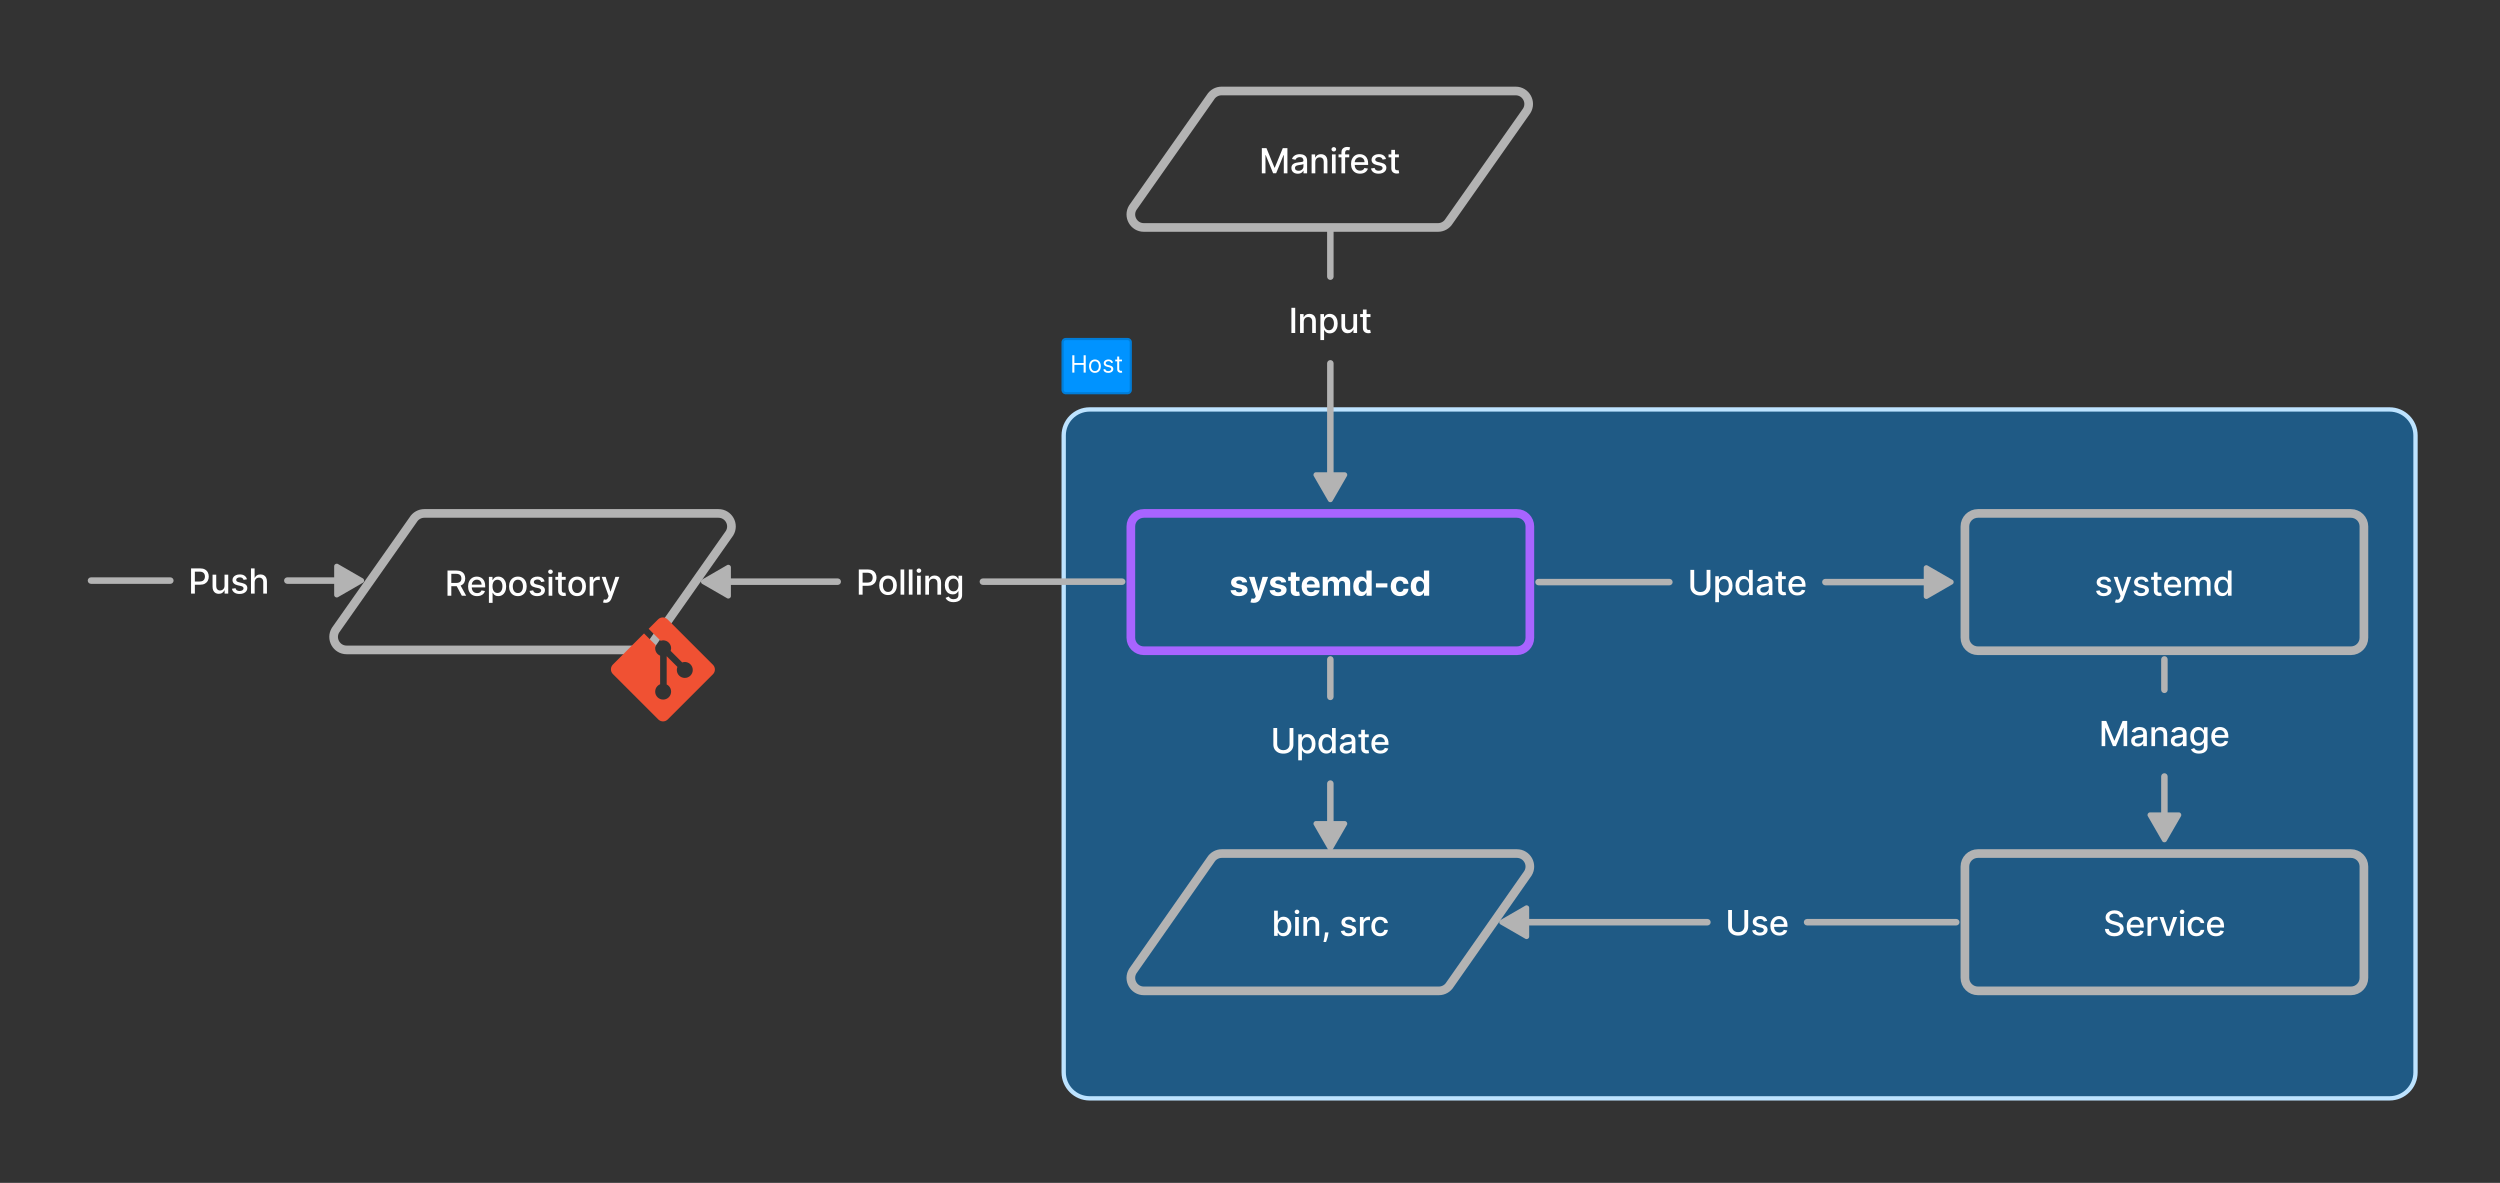 <svg width="1154" height="546" viewBox="0 0 1154 546" fill="none" xmlns="http://www.w3.org/2000/svg">
  <rect x="0" y="0" width="1154" height="546" fill="#333333" stroke="none"/>
  <path d="M491 201C491 194.373 496.373 189 503 189H1103C1109.63 189 1115 194.373 1115 201V495C1115 501.627 1109.63 507 1103 507H503C496.373 507 491 501.627 491 495V201Z" fill="#0093FF" fill-opacity="0.4"/>
  <path d="M503 190H1103V188H503V190ZM1114 201V495H1116V201H1114ZM1103 506H503V508H1103V506ZM492 495V201H490V495H492ZM503 506C496.925 506 492 501.075 492 495H490C490 502.18 495.82 508 503 508V506ZM1114 495C1114 501.075 1109.08 506 1103 506V508C1110.18 508 1116 502.18 1116 495H1114ZM1103 190C1109.08 190 1114 194.925 1114 201H1116C1116 193.82 1110.18 188 1103 188V190ZM503 188C495.82 188 490 193.82 490 201H492C492 194.925 496.925 190 503 190V188Z" fill="#BDE3FF"/>
  <path d="M700.18 237H528C524.686 237 522 239.686 522 243V294.383C522 297.696 524.686 300.383 528 300.383H700.18C703.494 300.383 706.18 297.696 706.18 294.383V243C706.18 239.686 703.494 237 700.18 237Z" stroke="#A864FF" stroke-width="4" stroke-miterlimit="0" stroke-linecap="round"/>
  <path d="M575.68 268.761L573.464 268.898C573.426 268.708 573.344 268.538 573.219 268.386C573.094 268.231 572.93 268.108 572.725 268.017C572.524 267.922 572.284 267.875 572.003 267.875C571.628 267.875 571.312 267.955 571.055 268.114C570.797 268.269 570.668 268.477 570.668 268.739C570.668 268.947 570.752 269.123 570.918 269.267C571.085 269.411 571.371 269.527 571.776 269.614L573.356 269.932C574.204 270.106 574.837 270.386 575.253 270.773C575.67 271.159 575.878 271.667 575.878 272.295C575.878 272.867 575.71 273.369 575.373 273.801C575.039 274.233 574.581 274.57 573.998 274.812C573.418 275.051 572.75 275.17 571.992 275.17C570.837 275.17 569.916 274.93 569.231 274.449C568.549 273.964 568.149 273.305 568.032 272.472L570.413 272.347C570.485 272.699 570.659 272.968 570.935 273.153C571.212 273.335 571.566 273.426 571.998 273.426C572.422 273.426 572.763 273.345 573.021 273.182C573.282 273.015 573.414 272.801 573.418 272.54C573.414 272.32 573.322 272.14 573.14 272C572.958 271.856 572.678 271.746 572.299 271.67L570.788 271.369C569.935 271.199 569.301 270.903 568.884 270.483C568.471 270.062 568.265 269.527 568.265 268.875C568.265 268.314 568.416 267.831 568.719 267.426C569.026 267.021 569.456 266.708 570.009 266.489C570.566 266.269 571.217 266.159 571.964 266.159C573.066 266.159 573.933 266.392 574.566 266.858C575.202 267.324 575.574 267.958 575.68 268.761ZM578.721 278.273C578.414 278.273 578.126 278.248 577.857 278.199C577.592 278.153 577.372 278.095 577.198 278.023L577.744 276.216C578.028 276.303 578.283 276.35 578.511 276.358C578.742 276.366 578.941 276.313 579.107 276.199C579.278 276.085 579.416 275.892 579.522 275.619L579.664 275.25L576.533 266.273H579.079L580.886 272.682H580.977L582.8 266.273H585.363L581.971 275.943C581.808 276.413 581.586 276.822 581.306 277.17C581.03 277.523 580.679 277.794 580.255 277.983C579.831 278.176 579.319 278.273 578.721 278.273ZM593.687 268.761L591.471 268.898C591.433 268.708 591.352 268.538 591.227 268.386C591.102 268.231 590.937 268.108 590.732 268.017C590.532 267.922 590.291 267.875 590.011 267.875C589.636 267.875 589.32 267.955 589.062 268.114C588.804 268.269 588.676 268.477 588.676 268.739C588.676 268.947 588.759 269.123 588.926 269.267C589.092 269.411 589.378 269.527 589.784 269.614L591.363 269.932C592.212 270.106 592.844 270.386 593.261 270.773C593.678 271.159 593.886 271.667 593.886 272.295C593.886 272.867 593.717 273.369 593.38 273.801C593.047 274.233 592.589 274.57 592.005 274.812C591.426 275.051 590.757 275.17 589.999 275.17C588.844 275.17 587.924 274.93 587.238 274.449C586.556 273.964 586.157 273.305 586.039 272.472L588.42 272.347C588.492 272.699 588.666 272.968 588.943 273.153C589.219 273.335 589.573 273.426 590.005 273.426C590.429 273.426 590.77 273.345 591.028 273.182C591.289 273.015 591.422 272.801 591.426 272.54C591.422 272.32 591.329 272.14 591.147 272C590.965 271.856 590.685 271.746 590.306 271.67L588.795 271.369C587.943 271.199 587.308 270.903 586.892 270.483C586.479 270.062 586.272 269.527 586.272 268.875C586.272 268.314 586.424 267.831 586.727 267.426C587.034 267.021 587.464 266.708 588.017 266.489C588.573 266.269 589.225 266.159 589.971 266.159C591.073 266.159 591.941 266.392 592.573 266.858C593.21 267.324 593.581 267.958 593.687 268.761ZM599.876 266.273V268.091H594.62V266.273H599.876ZM595.814 264.182H598.234V272.318C598.234 272.542 598.268 272.716 598.336 272.841C598.404 272.962 598.499 273.047 598.62 273.097C598.745 273.146 598.889 273.17 599.052 273.17C599.166 273.17 599.279 273.161 599.393 273.142C599.507 273.119 599.594 273.102 599.654 273.091L600.035 274.892C599.914 274.93 599.743 274.973 599.524 275.023C599.304 275.076 599.037 275.108 598.723 275.119C598.139 275.142 597.628 275.064 597.189 274.886C596.753 274.708 596.414 274.432 596.172 274.057C595.929 273.682 595.81 273.208 595.814 272.636V264.182ZM605.16 275.17C604.263 275.17 603.49 274.989 602.842 274.625C602.198 274.258 601.702 273.739 601.353 273.068C601.005 272.394 600.831 271.597 600.831 270.676C600.831 269.778 601.005 268.991 601.353 268.312C601.702 267.634 602.192 267.106 602.825 266.727C603.461 266.348 604.208 266.159 605.064 266.159C605.639 266.159 606.175 266.252 606.672 266.438C607.172 266.619 607.607 266.894 607.978 267.261C608.353 267.629 608.645 268.091 608.853 268.648C609.062 269.201 609.166 269.848 609.166 270.591V271.256H601.797V269.756H606.888C606.888 269.407 606.812 269.098 606.66 268.83C606.509 268.561 606.299 268.35 606.03 268.199C605.764 268.044 605.456 267.966 605.103 267.966C604.736 267.966 604.41 268.051 604.126 268.222C603.846 268.388 603.626 268.614 603.467 268.898C603.308 269.178 603.227 269.491 603.223 269.835V271.261C603.223 271.693 603.302 272.066 603.461 272.381C603.624 272.695 603.853 272.938 604.149 273.108C604.444 273.278 604.795 273.364 605.2 273.364C605.469 273.364 605.715 273.326 605.939 273.25C606.162 273.174 606.353 273.061 606.513 272.909C606.672 272.758 606.793 272.572 606.876 272.352L609.115 272.5C609.001 273.038 608.768 273.508 608.416 273.909C608.067 274.307 607.617 274.617 607.064 274.841C606.514 275.061 605.88 275.17 605.16 275.17ZM610.57 275V266.273H612.876V267.812H612.979C613.16 267.301 613.463 266.898 613.888 266.602C614.312 266.307 614.82 266.159 615.41 266.159C616.009 266.159 616.518 266.309 616.939 266.608C617.359 266.903 617.64 267.305 617.78 267.812H617.871C618.049 267.312 618.371 266.913 618.837 266.614C619.306 266.311 619.861 266.159 620.501 266.159C621.316 266.159 621.977 266.419 622.484 266.938C622.996 267.453 623.251 268.184 623.251 269.131V275H620.837V269.608C620.837 269.123 620.708 268.759 620.45 268.517C620.193 268.275 619.871 268.153 619.484 268.153C619.045 268.153 618.702 268.294 618.456 268.574C618.21 268.85 618.087 269.216 618.087 269.67V275H615.74V269.557C615.74 269.129 615.617 268.788 615.371 268.534C615.128 268.28 614.808 268.153 614.41 268.153C614.141 268.153 613.899 268.222 613.683 268.358C613.471 268.491 613.302 268.678 613.177 268.92C613.052 269.159 612.99 269.439 612.99 269.761V275H610.57ZM628.203 275.142C627.54 275.142 626.94 274.972 626.402 274.631C625.868 274.286 625.444 273.78 625.129 273.114C624.819 272.443 624.663 271.621 624.663 270.648C624.663 269.648 624.824 268.816 625.146 268.153C625.468 267.487 625.896 266.989 626.43 266.659C626.968 266.326 627.557 266.159 628.197 266.159C628.686 266.159 629.093 266.242 629.419 266.409C629.749 266.572 630.014 266.777 630.215 267.023C630.419 267.265 630.574 267.504 630.68 267.739H630.754V263.364H633.169V275H630.783V273.602H630.68C630.567 273.845 630.406 274.085 630.197 274.324C629.993 274.559 629.726 274.754 629.396 274.909C629.071 275.064 628.673 275.142 628.203 275.142ZM628.97 273.216C629.36 273.216 629.69 273.11 629.959 272.898C630.232 272.682 630.44 272.381 630.584 271.994C630.732 271.608 630.805 271.155 630.805 270.636C630.805 270.117 630.733 269.667 630.59 269.284C630.446 268.902 630.237 268.606 629.965 268.398C629.692 268.189 629.36 268.085 628.97 268.085C628.572 268.085 628.237 268.193 627.965 268.409C627.692 268.625 627.485 268.924 627.345 269.307C627.205 269.689 627.135 270.133 627.135 270.636C627.135 271.144 627.205 271.593 627.345 271.983C627.489 272.369 627.696 272.672 627.965 272.892C628.237 273.108 628.572 273.216 628.97 273.216ZM640.421 269.261V271.182H635.114V269.261H640.421ZM646.25 275.17C645.356 275.17 644.587 274.981 643.943 274.602C643.303 274.22 642.811 273.689 642.466 273.011C642.125 272.333 641.955 271.553 641.955 270.67C641.955 269.777 642.127 268.992 642.472 268.318C642.82 267.64 643.315 267.112 643.955 266.733C644.595 266.35 645.356 266.159 646.239 266.159C647 266.159 647.667 266.297 648.239 266.574C648.811 266.85 649.264 267.239 649.597 267.739C649.93 268.239 650.114 268.826 650.148 269.5H647.864C647.8 269.064 647.629 268.714 647.353 268.449C647.08 268.18 646.722 268.045 646.279 268.045C645.904 268.045 645.576 268.148 645.296 268.352C645.019 268.553 644.803 268.847 644.648 269.233C644.493 269.619 644.415 270.087 644.415 270.636C644.415 271.193 644.491 271.667 644.642 272.057C644.798 272.447 645.015 272.744 645.296 272.949C645.576 273.153 645.904 273.256 646.279 273.256C646.555 273.256 646.803 273.199 647.023 273.085C647.247 272.972 647.43 272.807 647.574 272.591C647.722 272.371 647.818 272.108 647.864 271.801H650.148C650.11 272.468 649.928 273.055 649.603 273.562C649.281 274.066 648.836 274.46 648.267 274.744C647.699 275.028 647.027 275.17 646.25 275.17ZM654.738 275.142C654.075 275.142 653.474 274.972 652.937 274.631C652.402 274.286 651.978 273.78 651.664 273.114C651.353 272.443 651.198 271.621 651.198 270.648C651.198 269.648 651.359 268.816 651.681 268.153C652.003 267.487 652.431 266.989 652.965 266.659C653.503 266.326 654.092 266.159 654.732 266.159C655.221 266.159 655.628 266.242 655.954 266.409C656.283 266.572 656.548 266.777 656.749 267.023C656.954 267.265 657.109 267.504 657.215 267.739H657.289V263.364H659.704V275H657.317V273.602H657.215C657.101 273.845 656.94 274.085 656.732 274.324C656.527 274.559 656.26 274.754 655.931 274.909C655.605 275.064 655.207 275.142 654.738 275.142ZM655.505 273.216C655.895 273.216 656.224 273.11 656.493 272.898C656.766 272.682 656.974 272.381 657.118 271.994C657.266 271.608 657.34 271.155 657.34 270.636C657.34 270.117 657.268 269.667 657.124 269.284C656.98 268.902 656.772 268.606 656.499 268.398C656.226 268.189 655.895 268.085 655.505 268.085C655.107 268.085 654.772 268.193 654.499 268.409C654.226 268.625 654.02 268.924 653.88 269.307C653.74 269.689 653.669 270.133 653.669 270.636C653.669 271.144 653.74 271.593 653.88 271.983C654.024 272.369 654.23 272.672 654.499 272.892C654.772 273.108 655.107 273.216 655.505 273.216Z" fill="white"/>
  <path d="M1085.18 237H913C909.686 237 907 239.686 907 243V294.383C907 297.696 909.686 300.383 913 300.383H1085.18C1088.49 300.383 1091.18 297.696 1091.18 294.383V243C1091.18 239.686 1088.49 237 1085.18 237Z" stroke="#B3B3B3" stroke-width="4" stroke-miterlimit="0" stroke-linecap="round"/>
  <path d="M974.487 268.403L972.948 268.676C972.883 268.479 972.781 268.292 972.641 268.114C972.504 267.936 972.319 267.79 972.084 267.676C971.849 267.562 971.556 267.506 971.203 267.506C970.722 267.506 970.321 267.614 969.999 267.83C969.677 268.042 969.516 268.316 969.516 268.653C969.516 268.945 969.624 269.18 969.84 269.358C970.056 269.536 970.404 269.682 970.885 269.795L972.271 270.114C973.074 270.299 973.673 270.585 974.067 270.972C974.461 271.358 974.658 271.86 974.658 272.477C974.658 273 974.506 273.466 974.203 273.875C973.904 274.28 973.485 274.598 972.948 274.83C972.413 275.061 971.794 275.176 971.09 275.176C970.112 275.176 969.315 274.968 968.698 274.551C968.08 274.131 967.701 273.534 967.561 272.761L969.203 272.511C969.306 272.939 969.516 273.263 969.834 273.483C970.152 273.699 970.567 273.807 971.078 273.807C971.635 273.807 972.08 273.691 972.413 273.46C972.747 273.225 972.913 272.939 972.913 272.602C972.913 272.33 972.811 272.1 972.607 271.915C972.406 271.729 972.097 271.589 971.681 271.494L970.203 271.17C969.389 270.985 968.787 270.689 968.396 270.284C968.01 269.879 967.817 269.366 967.817 268.744C967.817 268.229 967.961 267.778 968.249 267.392C968.537 267.006 968.934 266.705 969.442 266.489C969.949 266.269 970.531 266.159 971.186 266.159C972.129 266.159 972.872 266.364 973.413 266.773C973.955 267.178 974.313 267.722 974.487 268.403ZM977.424 278.273C977.17 278.273 976.939 278.252 976.73 278.21C976.522 278.172 976.367 278.131 976.264 278.085L976.674 276.693C976.984 276.777 977.261 276.813 977.503 276.801C977.746 276.79 977.96 276.699 978.145 276.528C978.335 276.358 978.501 276.08 978.645 275.693L978.855 275.114L975.662 266.273H977.48L979.691 273.045H979.782L981.992 266.273H983.816L980.219 276.165C980.052 276.619 979.84 277.004 979.583 277.318C979.325 277.636 979.018 277.875 978.662 278.034C978.306 278.193 977.893 278.273 977.424 278.273ZM991.776 268.403L990.236 268.676C990.172 268.479 990.07 268.292 989.929 268.114C989.793 267.936 989.607 267.79 989.373 267.676C989.138 267.562 988.844 267.506 988.492 267.506C988.011 267.506 987.609 267.614 987.287 267.83C986.965 268.042 986.804 268.316 986.804 268.653C986.804 268.945 986.912 269.18 987.128 269.358C987.344 269.536 987.693 269.682 988.174 269.795L989.56 270.114C990.363 270.299 990.962 270.585 991.356 270.972C991.749 271.358 991.946 271.86 991.946 272.477C991.946 273 991.795 273.466 991.492 273.875C991.193 274.28 990.774 274.598 990.236 274.83C989.702 275.061 989.083 275.176 988.378 275.176C987.401 275.176 986.604 274.968 985.986 274.551C985.369 274.131 984.99 273.534 984.85 272.761L986.492 272.511C986.594 272.939 986.804 273.263 987.123 273.483C987.441 273.699 987.856 273.807 988.367 273.807C988.924 273.807 989.369 273.691 989.702 273.46C990.035 273.225 990.202 272.939 990.202 272.602C990.202 272.33 990.1 272.1 989.895 271.915C989.695 271.729 989.386 271.589 988.969 271.494L987.492 271.17C986.677 270.985 986.075 270.689 985.685 270.284C985.299 269.879 985.106 269.366 985.106 268.744C985.106 268.229 985.249 267.778 985.537 267.392C985.825 267.006 986.223 266.705 986.731 266.489C987.238 266.269 987.82 266.159 988.475 266.159C989.418 266.159 990.16 266.364 990.702 266.773C991.244 267.178 991.602 267.722 991.776 268.403ZM997.712 266.273V267.636H992.945V266.273H997.712ZM994.224 264.182H995.922V272.438C995.922 272.767 995.972 273.015 996.07 273.182C996.169 273.345 996.296 273.456 996.451 273.517C996.61 273.574 996.782 273.602 996.968 273.602C997.104 273.602 997.224 273.593 997.326 273.574C997.428 273.555 997.508 273.54 997.564 273.528L997.871 274.932C997.773 274.97 997.633 275.008 997.451 275.045C997.269 275.087 997.042 275.11 996.769 275.114C996.322 275.121 995.905 275.042 995.519 274.875C995.133 274.708 994.82 274.451 994.582 274.102C994.343 273.754 994.224 273.316 994.224 272.79V264.182ZM1003.08 275.176C1002.22 275.176 1001.48 274.992 1000.86 274.625C1000.24 274.254 999.767 273.733 999.43 273.062C999.096 272.388 998.93 271.598 998.93 270.693C998.93 269.799 999.096 269.011 999.43 268.33C999.767 267.648 1000.24 267.116 1000.84 266.733C1001.44 266.35 1002.15 266.159 1002.96 266.159C1003.46 266.159 1003.93 266.241 1004.4 266.403C1004.86 266.566 1005.27 266.822 1005.64 267.17C1006.01 267.519 1006.3 267.972 1006.51 268.528C1006.72 269.081 1006.83 269.754 1006.83 270.545V271.148H999.89V269.875H1005.16C1005.16 269.428 1005.07 269.032 1004.89 268.688C1004.71 268.339 1004.45 268.064 1004.12 267.864C1003.8 267.663 1003.41 267.562 1002.98 267.562C1002.5 267.562 1002.08 267.68 1001.73 267.915C1001.37 268.146 1001.1 268.449 1000.91 268.824C1000.72 269.195 1000.62 269.598 1000.62 270.034V271.028C1000.62 271.612 1000.73 272.108 1000.93 272.517C1001.14 272.926 1001.43 273.239 1001.8 273.455C1002.17 273.667 1002.6 273.773 1003.1 273.773C1003.42 273.773 1003.72 273.727 1003.98 273.636C1004.25 273.542 1004.48 273.402 1004.67 273.216C1004.86 273.03 1005.01 272.801 1005.11 272.528L1006.72 272.818C1006.59 273.292 1006.36 273.706 1006.03 274.062C1005.7 274.415 1005.28 274.689 1004.78 274.886C1004.29 275.08 1003.72 275.176 1003.08 275.176ZM1008.54 275V266.273H1010.17V267.693H1010.27C1010.46 267.212 1010.75 266.837 1011.17 266.568C1011.58 266.295 1012.07 266.159 1012.65 266.159C1013.23 266.159 1013.72 266.295 1014.12 266.568C1014.51 266.841 1014.81 267.216 1015 267.693H1015.09C1015.3 267.227 1015.63 266.856 1016.08 266.58C1016.54 266.299 1017.08 266.159 1017.71 266.159C1018.5 266.159 1019.14 266.407 1019.64 266.903C1020.15 267.4 1020.4 268.148 1020.4 269.148V275H1018.7V269.307C1018.7 268.716 1018.54 268.288 1018.22 268.023C1017.9 267.758 1017.51 267.625 1017.06 267.625C1016.51 267.625 1016.08 267.795 1015.77 268.136C1015.47 268.473 1015.31 268.907 1015.31 269.438V275H1013.62V269.199C1013.62 268.725 1013.47 268.345 1013.18 268.057C1012.88 267.769 1012.5 267.625 1012.02 267.625C1011.7 267.625 1011.41 267.71 1011.13 267.881C1010.86 268.047 1010.65 268.28 1010.48 268.58C1010.32 268.879 1010.24 269.225 1010.24 269.619V275H1008.54ZM1025.77 275.17C1025.06 275.17 1024.43 274.991 1023.88 274.631C1023.33 274.267 1022.9 273.75 1022.59 273.08C1022.28 272.405 1022.12 271.597 1022.12 270.653C1022.12 269.71 1022.28 268.903 1022.59 268.233C1022.91 267.562 1023.35 267.049 1023.9 266.693C1024.45 266.337 1025.08 266.159 1025.78 266.159C1026.32 266.159 1026.76 266.25 1027.09 266.432C1027.42 266.61 1027.68 266.818 1027.86 267.057C1028.04 267.295 1028.19 267.506 1028.29 267.688H1028.39V263.364H1030.09V275H1028.43V273.642H1028.29C1028.19 273.828 1028.04 274.04 1027.85 274.278C1027.66 274.517 1027.4 274.725 1027.06 274.903C1026.73 275.081 1026.3 275.17 1025.77 275.17ZM1026.14 273.722C1026.63 273.722 1027.04 273.593 1027.38 273.335C1027.72 273.074 1027.98 272.712 1028.15 272.25C1028.33 271.788 1028.42 271.25 1028.42 270.636C1028.42 270.03 1028.33 269.5 1028.16 269.045C1027.99 268.591 1027.73 268.237 1027.39 267.983C1027.06 267.729 1026.64 267.602 1026.14 267.602C1025.63 267.602 1025.21 267.735 1024.86 268C1024.52 268.265 1024.27 268.627 1024.09 269.085C1023.92 269.544 1023.84 270.061 1023.84 270.636C1023.84 271.22 1023.92 271.744 1024.1 272.21C1024.27 272.676 1024.53 273.045 1024.87 273.318C1025.21 273.587 1025.64 273.722 1026.14 273.722Z" fill="white"/>
  <path d="M710.18 267.191C709.352 267.191 708.68 267.863 708.68 268.691C708.68 269.52 709.352 270.191 710.18 270.191V267.191ZM770.59 270.191C771.418 270.191 772.09 269.52 772.09 268.691C772.09 267.863 771.418 267.191 770.59 267.191V270.191ZM842.59 267.191C841.762 267.191 841.09 267.863 841.09 268.691C841.09 269.52 841.762 270.191 842.59 270.191V267.191ZM888 275.352C888 276.18 889.015 276.766 889.732 276.352L901.268 269.691C901.985 269.277 901.985 268.106 901.268 267.691L889.732 261.031C889.015 260.617 888 261.203 888 262.031V275.352ZM710.18 270.191H770.59V267.191H710.18V270.191ZM842.59 270.191H889.5V267.191H842.59V270.191Z" fill="#B3B3B3"/>
  <path d="M787.768 263.055H789.529V270.708C789.529 271.523 789.338 272.244 788.955 272.873C788.573 273.498 788.035 273.991 787.342 274.35C786.649 274.707 785.836 274.885 784.904 274.885C783.976 274.885 783.166 274.707 782.472 274.35C781.779 273.991 781.241 273.498 780.859 272.873C780.476 272.244 780.285 271.523 780.285 270.708V263.055H782.041V270.566C782.041 271.093 782.156 271.561 782.387 271.97C782.622 272.379 782.954 272.701 783.382 272.936C783.81 273.167 784.317 273.282 784.904 273.282C785.495 273.282 786.005 273.167 786.433 272.936C786.865 272.701 787.194 272.379 787.421 271.97C787.652 271.561 787.768 271.093 787.768 270.566V263.055ZM791.77 277.964V265.964H793.429V267.379H793.571C793.669 267.197 793.811 266.987 793.997 266.748C794.182 266.51 794.44 266.301 794.77 266.123C795.099 265.941 795.535 265.85 796.076 265.85C796.781 265.85 797.41 266.029 797.963 266.385C798.516 266.741 798.949 267.254 799.264 267.924C799.582 268.595 799.741 269.402 799.741 270.345C799.741 271.288 799.584 272.097 799.27 272.771C798.955 273.441 798.523 273.958 797.974 274.322C797.425 274.682 796.798 274.862 796.093 274.862C795.563 274.862 795.129 274.773 794.792 274.595C794.459 274.417 794.198 274.208 794.008 273.97C793.819 273.731 793.673 273.519 793.571 273.333H793.468V277.964H791.77ZM793.434 270.328C793.434 270.941 793.523 271.479 793.701 271.941C793.879 272.404 794.137 272.765 794.474 273.027C794.811 273.284 795.224 273.413 795.713 273.413C796.22 273.413 796.645 273.279 796.985 273.01C797.326 272.737 797.584 272.368 797.758 271.902C797.936 271.436 798.025 270.911 798.025 270.328C798.025 269.752 797.938 269.235 797.764 268.777C797.593 268.318 797.336 267.957 796.991 267.691C796.65 267.426 796.224 267.294 795.713 267.294C795.22 267.294 794.804 267.421 794.463 267.674C794.126 267.928 793.87 268.282 793.696 268.737C793.521 269.191 793.434 269.722 793.434 270.328ZM804.736 274.862C804.031 274.862 803.402 274.682 802.849 274.322C802.3 273.958 801.868 273.441 801.554 272.771C801.243 272.097 801.088 271.288 801.088 270.345C801.088 269.402 801.245 268.595 801.559 267.924C801.878 267.254 802.313 266.741 802.866 266.385C803.419 266.029 804.046 265.85 804.747 265.85C805.289 265.85 805.724 265.941 806.054 266.123C806.387 266.301 806.645 266.51 806.826 266.748C807.012 266.987 807.156 267.197 807.258 267.379H807.361V263.055H809.059V274.691H807.4V273.333H807.258C807.156 273.519 807.008 273.731 806.815 273.97C806.626 274.208 806.364 274.417 806.031 274.595C805.698 274.773 805.266 274.862 804.736 274.862ZM805.111 273.413C805.599 273.413 806.012 273.284 806.349 273.027C806.69 272.765 806.948 272.404 807.122 271.941C807.3 271.479 807.389 270.941 807.389 270.328C807.389 269.722 807.302 269.191 807.128 268.737C806.953 268.282 806.698 267.928 806.361 267.674C806.023 267.421 805.607 267.294 805.111 267.294C804.599 267.294 804.173 267.426 803.832 267.691C803.491 267.957 803.234 268.318 803.059 268.777C802.889 269.235 802.804 269.752 802.804 270.328C802.804 270.911 802.891 271.436 803.065 271.902C803.239 272.368 803.497 272.737 803.838 273.01C804.183 273.279 804.607 273.413 805.111 273.413ZM813.848 274.885C813.295 274.885 812.795 274.782 812.348 274.578C811.901 274.369 811.547 274.068 811.285 273.674C811.028 273.28 810.899 272.797 810.899 272.225C810.899 271.733 810.994 271.328 811.183 271.01C811.373 270.691 811.628 270.44 811.95 270.254C812.272 270.068 812.632 269.928 813.03 269.833C813.427 269.739 813.833 269.667 814.246 269.618C814.768 269.557 815.193 269.508 815.518 269.47C815.844 269.428 816.081 269.362 816.229 269.271C816.376 269.18 816.45 269.032 816.45 268.828V268.788C816.45 268.292 816.31 267.907 816.03 267.635C815.753 267.362 815.34 267.225 814.791 267.225C814.219 267.225 813.768 267.352 813.439 267.606C813.113 267.856 812.888 268.135 812.763 268.441L811.166 268.078C811.355 267.547 811.632 267.119 811.996 266.794C812.363 266.464 812.785 266.225 813.263 266.078C813.74 265.926 814.242 265.85 814.768 265.85C815.117 265.85 815.486 265.892 815.876 265.975C816.27 266.055 816.638 266.203 816.979 266.419C817.323 266.635 817.605 266.943 817.825 267.345C818.045 267.743 818.155 268.26 818.155 268.896V274.691H816.496V273.498H816.427C816.318 273.718 816.153 273.934 815.933 274.146C815.713 274.358 815.431 274.534 815.087 274.674C814.742 274.815 814.329 274.885 813.848 274.885ZM814.217 273.521C814.687 273.521 815.088 273.428 815.422 273.243C815.759 273.057 816.015 272.815 816.189 272.515C816.367 272.212 816.456 271.888 816.456 271.544V270.419C816.395 270.479 816.278 270.536 816.104 270.589C815.933 270.638 815.738 270.682 815.518 270.72C815.299 270.754 815.085 270.786 814.876 270.816C814.668 270.843 814.494 270.866 814.354 270.885C814.024 270.926 813.723 270.996 813.45 271.095C813.181 271.193 812.965 271.335 812.802 271.521C812.643 271.703 812.564 271.945 812.564 272.248C812.564 272.669 812.719 272.987 813.03 273.203C813.34 273.415 813.736 273.521 814.217 273.521ZM824.315 265.964V267.328H819.548V265.964H824.315ZM820.827 263.873H822.526V272.129C822.526 272.458 822.575 272.707 822.673 272.873C822.772 273.036 822.899 273.148 823.054 273.208C823.213 273.265 823.385 273.294 823.571 273.294C823.707 273.294 823.827 273.284 823.929 273.265C824.031 273.246 824.111 273.231 824.168 273.22L824.474 274.623C824.376 274.661 824.236 274.699 824.054 274.737C823.872 274.779 823.645 274.801 823.372 274.805C822.925 274.813 822.509 274.733 822.122 274.566C821.736 274.4 821.423 274.142 821.185 273.794C820.946 273.445 820.827 273.008 820.827 272.481V263.873ZM829.686 274.868C828.826 274.868 828.086 274.684 827.465 274.316C826.847 273.945 826.37 273.424 826.033 272.754C825.7 272.08 825.533 271.29 825.533 270.385C825.533 269.491 825.7 268.703 826.033 268.021C826.37 267.339 826.84 266.807 827.442 266.424C828.048 266.042 828.756 265.85 829.567 265.85C830.059 265.85 830.537 265.932 830.999 266.095C831.461 266.258 831.876 266.513 832.243 266.862C832.61 267.21 832.9 267.663 833.112 268.22C833.325 268.773 833.431 269.445 833.431 270.237V270.839H826.493V269.566H831.766C831.766 269.119 831.675 268.724 831.493 268.379C831.311 268.03 831.056 267.756 830.726 267.555C830.4 267.354 830.018 267.254 829.578 267.254C829.101 267.254 828.684 267.371 828.328 267.606C827.976 267.837 827.703 268.14 827.51 268.515C827.321 268.886 827.226 269.29 827.226 269.725V270.72C827.226 271.303 827.328 271.799 827.533 272.208C827.741 272.618 828.031 272.93 828.402 273.146C828.773 273.358 829.207 273.464 829.703 273.464C830.025 273.464 830.319 273.419 830.584 273.328C830.849 273.233 831.078 273.093 831.271 272.907C831.465 272.722 831.612 272.493 831.715 272.22L833.323 272.51C833.194 272.983 832.963 273.398 832.629 273.754C832.3 274.106 831.885 274.381 831.385 274.578C830.889 274.771 830.323 274.868 829.686 274.868Z" fill="white"/>
  <path d="M1085.18 394H913C909.686 394 907 396.686 907 400V451.383C907 454.696 909.686 457.383 913 457.383H1085.18C1088.49 457.383 1091.18 454.696 1091.18 451.383V400C1091.18 396.686 1088.49 394 1085.18 394Z" stroke="#B3B3B3" stroke-width="4" stroke-miterlimit="0" stroke-linecap="round"/>
  <path d="M978.438 423.42C978.378 422.883 978.128 422.466 977.688 422.17C977.249 421.871 976.696 421.722 976.029 421.722C975.552 421.722 975.139 421.797 974.791 421.949C974.442 422.097 974.171 422.301 973.978 422.562C973.789 422.82 973.694 423.114 973.694 423.443C973.694 423.72 973.758 423.958 973.887 424.159C974.02 424.36 974.192 424.528 974.404 424.665C974.62 424.797 974.851 424.909 975.097 425C975.344 425.087 975.58 425.159 975.808 425.216L976.944 425.511C977.315 425.602 977.696 425.725 978.086 425.881C978.476 426.036 978.838 426.241 979.171 426.494C979.505 426.748 979.774 427.062 979.978 427.438C980.186 427.812 980.291 428.261 980.291 428.784C980.291 429.443 980.12 430.028 979.779 430.54C979.442 431.051 978.952 431.455 978.308 431.75C977.668 432.045 976.893 432.193 975.984 432.193C975.113 432.193 974.359 432.055 973.722 431.778C973.086 431.502 972.588 431.11 972.228 430.602C971.868 430.091 971.669 429.485 971.632 428.784H973.393C973.427 429.205 973.563 429.555 973.802 429.835C974.044 430.112 974.353 430.318 974.728 430.455C975.107 430.587 975.522 430.653 975.972 430.653C976.469 430.653 976.91 430.576 977.296 430.42C977.686 430.261 977.993 430.042 978.217 429.761C978.44 429.477 978.552 429.146 978.552 428.767C978.552 428.422 978.453 428.14 978.257 427.92C978.063 427.701 977.8 427.519 977.467 427.375C977.137 427.231 976.764 427.104 976.347 426.994L974.972 426.619C974.041 426.366 973.302 425.992 972.757 425.5C972.215 425.008 971.944 424.356 971.944 423.545C971.944 422.875 972.126 422.29 972.489 421.79C972.853 421.29 973.346 420.902 973.967 420.625C974.588 420.345 975.289 420.205 976.069 420.205C976.857 420.205 977.552 420.343 978.154 420.619C978.76 420.896 979.238 421.277 979.586 421.761C979.935 422.242 980.116 422.795 980.132 423.42H978.438ZM985.838 432.176C984.978 432.176 984.237 431.992 983.616 431.625C982.999 431.254 982.521 430.733 982.184 430.062C981.851 429.388 981.684 428.598 981.684 427.693C981.684 426.799 981.851 426.011 982.184 425.33C982.521 424.648 982.991 424.116 983.593 423.733C984.199 423.35 984.908 423.159 985.718 423.159C986.211 423.159 986.688 423.241 987.15 423.403C987.612 423.566 988.027 423.822 988.394 424.17C988.762 424.519 989.052 424.972 989.264 425.528C989.476 426.081 989.582 426.754 989.582 427.545V428.148H982.644V426.875H987.917C987.917 426.428 987.826 426.032 987.644 425.688C987.463 425.339 987.207 425.064 986.877 424.864C986.552 424.663 986.169 424.562 985.73 424.562C985.252 424.562 984.836 424.68 984.48 424.915C984.127 425.146 983.855 425.449 983.661 425.824C983.472 426.195 983.377 426.598 983.377 427.034V428.028C983.377 428.612 983.48 429.108 983.684 429.517C983.893 429.926 984.182 430.239 984.554 430.455C984.925 430.667 985.358 430.773 985.855 430.773C986.177 430.773 986.47 430.727 986.735 430.636C987.001 430.542 987.23 430.402 987.423 430.216C987.616 430.03 987.764 429.801 987.866 429.528L989.474 429.818C989.345 430.292 989.114 430.706 988.781 431.062C988.451 431.415 988.036 431.689 987.536 431.886C987.04 432.08 986.474 432.176 985.838 432.176ZM991.291 432V423.273H992.933V424.659H993.024C993.183 424.189 993.463 423.82 993.865 423.551C994.27 423.278 994.728 423.142 995.24 423.142C995.346 423.142 995.471 423.146 995.615 423.153C995.762 423.161 995.878 423.17 995.961 423.182V424.807C995.893 424.788 995.772 424.767 995.598 424.744C995.423 424.718 995.249 424.705 995.075 424.705C994.673 424.705 994.316 424.79 994.001 424.96C993.691 425.127 993.444 425.36 993.262 425.659C993.081 425.955 992.99 426.292 992.99 426.67V432H991.291ZM1004.99 423.273L1001.82 432H1000L996.834 423.273H998.658L1000.87 429.989H1000.96L1003.16 423.273H1004.99ZM1006.41 432V423.273H1008.11V432H1006.41ZM1007.27 421.926C1006.97 421.926 1006.72 421.828 1006.5 421.631C1006.3 421.43 1006.19 421.191 1006.19 420.915C1006.19 420.634 1006.3 420.396 1006.5 420.199C1006.72 419.998 1006.97 419.898 1007.27 419.898C1007.56 419.898 1007.81 419.998 1008.02 420.199C1008.23 420.396 1008.34 420.634 1008.34 420.915C1008.34 421.191 1008.23 421.43 1008.02 421.631C1007.81 421.828 1007.56 421.926 1007.27 421.926ZM1013.89 432.176C1013.05 432.176 1012.32 431.985 1011.71 431.602C1011.1 431.216 1010.64 430.684 1010.31 430.006C1009.99 429.328 1009.82 428.551 1009.82 427.676C1009.82 426.79 1009.99 426.008 1010.32 425.33C1010.66 424.648 1011.13 424.116 1011.73 423.733C1012.34 423.35 1013.05 423.159 1013.88 423.159C1014.54 423.159 1015.13 423.282 1015.65 423.528C1016.17 423.771 1016.59 424.112 1016.9 424.551C1017.23 424.991 1017.42 425.504 1017.48 426.091H1015.82C1015.73 425.682 1015.52 425.33 1015.2 425.034C1014.88 424.739 1014.45 424.591 1013.9 424.591C1013.43 424.591 1013.02 424.716 1012.66 424.966C1012.31 425.212 1012.03 425.564 1011.84 426.023C1011.64 426.477 1011.54 427.015 1011.54 427.636C1011.54 428.273 1011.64 428.822 1011.83 429.284C1012.02 429.746 1012.3 430.104 1012.65 430.358C1013 430.612 1013.42 430.739 1013.9 430.739C1014.23 430.739 1014.52 430.68 1014.78 430.562C1015.04 430.441 1015.27 430.269 1015.44 430.045C1015.63 429.822 1015.75 429.553 1015.82 429.239H1017.48C1017.42 429.803 1017.23 430.307 1016.93 430.75C1016.62 431.193 1016.21 431.542 1015.69 431.795C1015.18 432.049 1014.58 432.176 1013.89 432.176ZM1022.88 432.176C1022.02 432.176 1021.28 431.992 1020.66 431.625C1020.04 431.254 1019.56 430.733 1019.23 430.062C1018.89 429.388 1018.73 428.598 1018.73 427.693C1018.73 426.799 1018.89 426.011 1019.23 425.33C1019.56 424.648 1020.03 424.116 1020.64 423.733C1021.24 423.35 1021.95 423.159 1022.76 423.159C1023.25 423.159 1023.73 423.241 1024.19 423.403C1024.65 423.566 1025.07 423.822 1025.44 424.17C1025.8 424.519 1026.09 424.972 1026.31 425.528C1026.52 426.081 1026.62 426.754 1026.62 427.545V428.148H1019.69V426.875H1024.96C1024.96 426.428 1024.87 426.032 1024.69 425.688C1024.5 425.339 1024.25 425.064 1023.92 424.864C1023.59 424.663 1023.21 424.562 1022.77 424.562C1022.29 424.562 1021.88 424.68 1021.52 424.915C1021.17 425.146 1020.9 425.449 1020.7 425.824C1020.51 426.195 1020.42 426.598 1020.42 427.034V428.028C1020.42 428.612 1020.52 429.108 1020.73 429.517C1020.93 429.926 1021.22 430.239 1021.6 430.455C1021.97 430.667 1022.4 430.773 1022.9 430.773C1023.22 430.773 1023.51 430.727 1023.78 430.636C1024.04 430.542 1024.27 430.402 1024.46 430.216C1024.66 430.03 1024.81 429.801 1024.91 429.528L1026.52 429.818C1026.39 430.292 1026.16 430.706 1025.82 431.062C1025.49 431.415 1025.08 431.689 1024.58 431.886C1024.08 432.08 1023.52 432.176 1022.88 432.176Z" fill="white"/>
  <path d="M1000.59 304.383C1000.59 303.554 999.918 302.883 999.09 302.883C998.262 302.883 997.59 303.554 997.59 304.383H1000.59ZM997.59 318.421C997.59 319.25 998.262 319.921 999.09 319.921C999.918 319.921 1000.59 319.25 1000.59 318.421H997.59ZM1000.59 358.421C1000.59 357.593 999.918 356.921 999.09 356.921C998.262 356.921 997.59 357.593 997.59 358.421H1000.59ZM992.43 375C991.601 375 991.016 376.015 991.43 376.732L998.09 388.268C998.504 388.985 999.676 388.985 1000.09 388.268L1006.75 376.732C1007.16 376.015 1006.58 375 1005.75 375H992.43ZM997.59 304.383V318.421H1000.59V304.383H997.59ZM997.59 358.421V376.5H1000.59V358.421H997.59Z" fill="#B3B3B3"/>
  <path d="M970.105 332.785H972.236L975.941 341.83H976.077L979.781 332.785H981.912V344.421H980.242V336.001H980.134L976.702 344.404H975.316L971.884 335.995H971.776V344.421H970.105V332.785ZM986.692 344.615C986.139 344.615 985.639 344.512 985.192 344.308C984.745 344.099 984.391 343.798 984.13 343.404C983.872 343.01 983.743 342.527 983.743 341.955C983.743 341.463 983.838 341.058 984.027 340.74C984.217 340.421 984.472 340.169 984.794 339.984C985.116 339.798 985.476 339.658 985.874 339.563C986.272 339.469 986.677 339.397 987.09 339.348C987.613 339.287 988.037 339.238 988.363 339.2C988.688 339.158 988.925 339.092 989.073 339.001C989.221 338.91 989.294 338.762 989.294 338.558V338.518C989.294 338.022 989.154 337.637 988.874 337.365C988.597 337.092 988.185 336.955 987.635 336.955C987.063 336.955 986.613 337.082 986.283 337.336C985.957 337.586 985.732 337.865 985.607 338.171L984.01 337.808C984.2 337.277 984.476 336.849 984.84 336.524C985.207 336.194 985.63 335.955 986.107 335.808C986.584 335.656 987.086 335.58 987.613 335.58C987.961 335.58 988.33 335.622 988.721 335.705C989.114 335.785 989.482 335.933 989.823 336.149C990.167 336.365 990.45 336.673 990.669 337.075C990.889 337.473 990.999 337.99 990.999 338.626V344.421H989.34V343.228H989.272C989.162 343.448 988.997 343.664 988.777 343.876C988.558 344.088 988.275 344.264 987.931 344.404C987.586 344.544 987.173 344.615 986.692 344.615ZM987.061 343.251C987.531 343.251 987.933 343.158 988.266 342.973C988.603 342.787 988.859 342.544 989.033 342.245C989.211 341.942 989.3 341.618 989.3 341.274V340.149C989.239 340.209 989.122 340.266 988.948 340.319C988.777 340.368 988.582 340.412 988.363 340.45C988.143 340.484 987.929 340.516 987.721 340.546C987.512 340.573 987.338 340.596 987.198 340.615C986.868 340.656 986.567 340.726 986.294 340.825C986.025 340.923 985.81 341.065 985.647 341.251C985.488 341.433 985.408 341.675 985.408 341.978C985.408 342.399 985.563 342.717 985.874 342.933C986.185 343.145 986.58 343.251 987.061 343.251ZM994.785 339.24V344.421H993.086V335.694H994.716V337.115H994.824C995.025 336.652 995.339 336.281 995.768 336.001C996.199 335.721 996.743 335.58 997.398 335.58C997.993 335.58 998.514 335.705 998.961 335.955C999.408 336.202 999.754 336.569 1000 337.058C1000.25 337.546 1000.37 338.151 1000.37 338.87V344.421H998.671V339.075C998.671 338.442 998.506 337.948 998.177 337.592C997.847 337.232 997.394 337.052 996.819 337.052C996.425 337.052 996.074 337.137 995.768 337.308C995.464 337.478 995.224 337.728 995.046 338.058C994.872 338.384 994.785 338.777 994.785 339.24ZM1005.01 344.615C1004.46 344.615 1003.96 344.512 1003.51 344.308C1003.07 344.099 1002.71 343.798 1002.45 343.404C1002.19 343.01 1002.06 342.527 1002.06 341.955C1002.06 341.463 1002.16 341.058 1002.35 340.74C1002.54 340.421 1002.79 340.169 1003.11 339.984C1003.44 339.798 1003.8 339.658 1004.19 339.563C1004.59 339.469 1005 339.397 1005.41 339.348C1005.93 339.287 1006.36 339.238 1006.68 339.2C1007.01 339.158 1007.24 339.092 1007.39 339.001C1007.54 338.91 1007.61 338.762 1007.61 338.558V338.518C1007.61 338.022 1007.47 337.637 1007.19 337.365C1006.92 337.092 1006.5 336.955 1005.96 336.955C1005.38 336.955 1004.93 337.082 1004.6 337.336C1004.28 337.586 1004.05 337.865 1003.93 338.171L1002.33 337.808C1002.52 337.277 1002.8 336.849 1003.16 336.524C1003.53 336.194 1003.95 335.955 1004.43 335.808C1004.9 335.656 1005.41 335.58 1005.93 335.58C1006.28 335.58 1006.65 335.622 1007.04 335.705C1007.43 335.785 1007.8 335.933 1008.14 336.149C1008.49 336.365 1008.77 336.673 1008.99 337.075C1009.21 337.473 1009.32 337.99 1009.32 338.626V344.421H1007.66V343.228H1007.59C1007.48 343.448 1007.32 343.664 1007.1 343.876C1006.88 344.088 1006.6 344.264 1006.25 344.404C1005.91 344.544 1005.49 344.615 1005.01 344.615ZM1005.38 343.251C1005.85 343.251 1006.25 343.158 1006.59 342.973C1006.92 342.787 1007.18 342.544 1007.35 342.245C1007.53 341.942 1007.62 341.618 1007.62 341.274V340.149C1007.56 340.209 1007.44 340.266 1007.27 340.319C1007.1 340.368 1006.9 340.412 1006.68 340.45C1006.46 340.484 1006.25 340.516 1006.04 340.546C1005.83 340.573 1005.66 340.596 1005.52 340.615C1005.19 340.656 1004.89 340.726 1004.61 340.825C1004.35 340.923 1004.13 341.065 1003.97 341.251C1003.81 341.433 1003.73 341.675 1003.73 341.978C1003.73 342.399 1003.88 342.717 1004.19 342.933C1004.5 343.145 1004.9 343.251 1005.38 343.251ZM1015.06 347.876C1014.37 347.876 1013.77 347.785 1013.27 347.603C1012.78 347.421 1012.37 347.181 1012.06 346.882C1011.74 346.582 1011.51 346.255 1011.35 345.899L1012.81 345.296C1012.92 345.463 1013.05 345.639 1013.22 345.825C1013.4 346.014 1013.63 346.175 1013.93 346.308C1014.23 346.44 1014.61 346.507 1015.08 346.507C1015.73 346.507 1016.26 346.349 1016.68 346.035C1017.1 345.724 1017.31 345.228 1017.31 344.546V342.83H1017.2C1017.1 343.016 1016.95 343.223 1016.76 343.45C1016.57 343.677 1016.31 343.874 1015.97 344.041C1015.64 344.207 1015.21 344.291 1014.67 344.291C1013.98 344.291 1013.36 344.13 1012.81 343.808C1012.26 343.482 1011.82 343.003 1011.5 342.37C1011.18 341.734 1011.02 340.952 1011.02 340.024C1011.02 339.096 1011.18 338.3 1011.5 337.637C1011.81 336.974 1012.25 336.467 1012.8 336.115C1013.36 335.759 1013.98 335.58 1014.68 335.58C1015.23 335.58 1015.66 335.671 1016 335.853C1016.33 336.031 1016.59 336.24 1016.77 336.478C1016.96 336.717 1017.11 336.927 1017.21 337.109H1017.34V335.694H1019V344.615C1019 345.365 1018.83 345.98 1018.48 346.461C1018.13 346.942 1017.66 347.298 1017.06 347.529C1016.47 347.76 1015.81 347.876 1015.06 347.876ZM1015.05 342.882C1015.54 342.882 1015.95 342.768 1016.29 342.541C1016.63 342.31 1016.88 341.98 1017.06 341.552C1017.24 341.12 1017.33 340.603 1017.33 340.001C1017.33 339.414 1017.24 338.897 1017.06 338.45C1016.89 338.003 1016.63 337.654 1016.3 337.404C1015.96 337.151 1015.54 337.024 1015.05 337.024C1014.54 337.024 1014.11 337.156 1013.77 337.421C1013.43 337.683 1013.17 338.039 1013 338.49C1012.83 338.94 1012.74 339.444 1012.74 340.001C1012.74 340.573 1012.83 341.075 1013 341.507C1013.18 341.938 1013.43 342.276 1013.77 342.518C1014.12 342.76 1014.54 342.882 1015.05 342.882ZM1024.87 344.598C1024.01 344.598 1023.27 344.414 1022.64 344.046C1022.03 343.675 1021.55 343.154 1021.21 342.484C1020.88 341.81 1020.71 341.02 1020.71 340.115C1020.71 339.221 1020.88 338.433 1021.21 337.751C1021.55 337.069 1022.02 336.537 1022.62 336.154C1023.23 335.772 1023.94 335.58 1024.75 335.58C1025.24 335.58 1025.72 335.662 1026.18 335.825C1026.64 335.988 1027.06 336.243 1027.42 336.592C1027.79 336.94 1028.08 337.393 1028.29 337.95C1028.5 338.503 1028.61 339.175 1028.61 339.967V340.569H1021.67V339.296H1026.95C1026.95 338.849 1026.85 338.454 1026.67 338.109C1026.49 337.76 1026.24 337.486 1025.91 337.285C1025.58 337.084 1025.2 336.984 1024.76 336.984C1024.28 336.984 1023.86 337.101 1023.51 337.336C1023.16 337.567 1022.88 337.87 1022.69 338.245C1022.5 338.616 1022.41 339.02 1022.41 339.455V340.45C1022.41 341.033 1022.51 341.529 1022.71 341.938C1022.92 342.348 1023.21 342.66 1023.58 342.876C1023.95 343.088 1024.39 343.194 1024.88 343.194C1025.2 343.194 1025.5 343.149 1025.76 343.058C1026.03 342.963 1026.26 342.823 1026.45 342.637C1026.64 342.452 1026.79 342.223 1026.89 341.95L1028.5 342.24C1028.37 342.713 1028.14 343.128 1027.81 343.484C1027.48 343.836 1027.06 344.111 1026.56 344.308C1026.07 344.501 1025.5 344.598 1024.87 344.598Z" fill="white"/>
  <path d="M558.865 396.878L522.885 448.261C520.448 452.259 523.326 457.383 528.008 457.383H664.191C666.284 457.383 668.226 456.292 669.315 454.505L705.295 403.122C707.732 399.124 704.854 394 700.172 394H563.989C561.896 394 559.954 395.091 558.865 396.878Z" stroke="#B3B3B3" stroke-width="4" stroke-miterlimit="0" stroke-linecap="round"/>
  <path d="M588.133 432V420.364H589.832V424.688H589.934C590.032 424.506 590.175 424.295 590.36 424.057C590.546 423.818 590.803 423.61 591.133 423.432C591.462 423.25 591.898 423.159 592.44 423.159C593.144 423.159 593.773 423.337 594.326 423.693C594.879 424.049 595.313 424.562 595.627 425.233C595.945 425.903 596.104 426.71 596.104 427.653C596.104 428.597 595.947 429.405 595.633 430.08C595.318 430.75 594.887 431.267 594.337 431.631C593.788 431.991 593.161 432.17 592.457 432.17C591.926 432.17 591.493 432.081 591.156 431.903C590.822 431.725 590.561 431.517 590.372 431.278C590.182 431.04 590.036 430.828 589.934 430.642H589.792V432H588.133ZM589.798 427.636C589.798 428.25 589.887 428.788 590.065 429.25C590.243 429.712 590.5 430.074 590.837 430.335C591.175 430.593 591.587 430.722 592.076 430.722C592.584 430.722 593.008 430.587 593.349 430.318C593.69 430.045 593.947 429.676 594.122 429.21C594.3 428.744 594.389 428.22 594.389 427.636C594.389 427.061 594.301 426.544 594.127 426.085C593.957 425.627 593.699 425.265 593.354 425C593.014 424.735 592.587 424.602 592.076 424.602C591.584 424.602 591.167 424.729 590.826 424.983C590.489 425.237 590.233 425.591 590.059 426.045C589.885 426.5 589.798 427.03 589.798 427.636ZM597.836 432V423.273H599.535V432H597.836ZM598.694 421.926C598.399 421.926 598.145 421.828 597.933 421.631C597.724 421.43 597.62 421.191 597.62 420.915C597.62 420.634 597.724 420.396 597.933 420.199C598.145 419.998 598.399 419.898 598.694 419.898C598.99 419.898 599.241 419.998 599.45 420.199C599.662 420.396 599.768 420.634 599.768 420.915C599.768 421.191 599.662 421.43 599.45 421.631C599.241 421.828 598.99 421.926 598.694 421.926ZM603.343 426.818V432H601.645V423.273H603.275V424.693H603.383C603.584 424.231 603.898 423.86 604.326 423.58C604.758 423.299 605.302 423.159 605.957 423.159C606.552 423.159 607.073 423.284 607.52 423.534C607.966 423.78 608.313 424.148 608.559 424.636C608.805 425.125 608.929 425.729 608.929 426.449V432H607.23V426.653C607.23 426.021 607.065 425.527 606.735 425.17C606.406 424.811 605.953 424.631 605.377 424.631C604.984 424.631 604.633 424.716 604.326 424.886C604.023 425.057 603.783 425.307 603.605 425.636C603.43 425.962 603.343 426.356 603.343 426.818ZM613.241 430.409L613.156 431.028C613.099 431.483 613.003 431.956 612.866 432.449C612.734 432.945 612.595 433.405 612.451 433.83C612.311 434.254 612.196 434.591 612.105 434.841H610.9C610.95 434.606 611.018 434.288 611.105 433.886C611.192 433.489 611.277 433.044 611.361 432.551C611.444 432.059 611.506 431.557 611.548 431.045L611.605 430.409H613.241ZM625.875 425.403L624.335 425.676C624.271 425.479 624.169 425.292 624.028 425.114C623.892 424.936 623.706 424.79 623.472 424.676C623.237 424.562 622.943 424.506 622.591 424.506C622.11 424.506 621.708 424.614 621.386 424.83C621.064 425.042 620.903 425.316 620.903 425.653C620.903 425.945 621.011 426.18 621.227 426.358C621.443 426.536 621.792 426.682 622.273 426.795L623.659 427.114C624.462 427.299 625.061 427.585 625.455 427.972C625.849 428.358 626.045 428.86 626.045 429.477C626.045 430 625.894 430.466 625.591 430.875C625.292 431.28 624.873 431.598 624.335 431.83C623.801 432.061 623.182 432.176 622.477 432.176C621.5 432.176 620.703 431.968 620.085 431.551C619.468 431.131 619.089 430.534 618.949 429.761L620.591 429.511C620.693 429.939 620.903 430.263 621.222 430.483C621.54 430.699 621.955 430.807 622.466 430.807C623.023 430.807 623.468 430.691 623.801 430.46C624.135 430.225 624.301 429.939 624.301 429.602C624.301 429.33 624.199 429.1 623.994 428.915C623.794 428.729 623.485 428.589 623.068 428.494L621.591 428.17C620.777 427.985 620.174 427.689 619.784 427.284C619.398 426.879 619.205 426.366 619.205 425.744C619.205 425.229 619.349 424.778 619.636 424.392C619.924 424.006 620.322 423.705 620.83 423.489C621.337 423.269 621.919 423.159 622.574 423.159C623.517 423.159 624.26 423.364 624.801 423.773C625.343 424.178 625.701 424.722 625.875 425.403ZM627.737 432V423.273H629.379V424.659H629.47C629.629 424.189 629.91 423.82 630.311 423.551C630.717 423.278 631.175 423.142 631.686 423.142C631.792 423.142 631.917 423.146 632.061 423.153C632.209 423.161 632.325 423.17 632.408 423.182V424.807C632.34 424.788 632.218 424.767 632.044 424.744C631.87 424.718 631.696 424.705 631.521 424.705C631.12 424.705 630.762 424.79 630.448 424.96C630.137 425.127 629.891 425.36 629.709 425.659C629.527 425.955 629.436 426.292 629.436 426.67V432H627.737ZM637.066 432.176C636.221 432.176 635.494 431.985 634.884 431.602C634.278 431.216 633.812 430.684 633.486 430.006C633.16 429.328 632.997 428.551 632.997 427.676C632.997 426.79 633.164 426.008 633.497 425.33C633.831 424.648 634.3 424.116 634.907 423.733C635.513 423.35 636.227 423.159 637.049 423.159C637.711 423.159 638.302 423.282 638.821 423.528C639.34 423.771 639.759 424.112 640.077 424.551C640.399 424.991 640.59 425.504 640.651 426.091H638.997C638.907 425.682 638.698 425.33 638.372 425.034C638.05 424.739 637.619 424.591 637.077 424.591C636.604 424.591 636.189 424.716 635.833 424.966C635.48 425.212 635.206 425.564 635.009 426.023C634.812 426.477 634.713 427.015 634.713 427.636C634.713 428.273 634.81 428.822 635.003 429.284C635.196 429.746 635.469 430.104 635.821 430.358C636.177 430.612 636.596 430.739 637.077 430.739C637.399 430.739 637.691 430.68 637.952 430.562C638.217 430.441 638.439 430.269 638.617 430.045C638.799 429.822 638.925 429.553 638.997 429.239H640.651C640.59 429.803 640.407 430.307 640.1 430.75C639.793 431.193 639.382 431.542 638.867 431.795C638.355 432.049 637.755 432.176 637.066 432.176Z" fill="white"/>
  <path d="M615.59 304.383C615.59 303.554 614.918 302.883 614.09 302.883C613.262 302.883 612.59 303.554 612.59 304.383H615.59ZM612.59 321.686C612.59 322.514 613.262 323.186 614.09 323.186C614.918 323.186 615.59 322.514 615.59 321.686H612.59ZM615.59 361.686C615.59 360.858 614.918 360.186 614.09 360.186C613.262 360.186 612.59 360.858 612.59 361.686H615.59ZM607.43 379C606.601 379 606.015 380.015 606.43 380.732L613.09 392.268C613.504 392.985 614.676 392.985 615.09 392.268L621.75 380.732C622.164 380.015 621.579 379 620.75 379H607.43ZM612.59 304.383V321.686H615.59V304.383H612.59ZM612.59 361.686V380.5H615.59V361.686H612.59Z" fill="#B3B3B3"/>
  <path d="M595.268 336.05H597.029V343.703C597.029 344.517 596.838 345.239 596.455 345.868C596.073 346.493 595.535 346.985 594.842 347.345C594.149 347.701 593.336 347.879 592.404 347.879C591.476 347.879 590.666 347.701 589.972 347.345C589.279 346.985 588.741 346.493 588.359 345.868C587.976 345.239 587.785 344.517 587.785 343.703V336.05H589.541V343.561C589.541 344.088 589.656 344.555 589.887 344.964C590.122 345.374 590.453 345.696 590.882 345.93C591.31 346.161 591.817 346.277 592.404 346.277C592.995 346.277 593.505 346.161 593.933 345.93C594.364 345.696 594.694 345.374 594.921 344.964C595.152 344.555 595.268 344.088 595.268 343.561V336.05ZM599.269 350.959V338.959H600.929V340.374H601.071C601.169 340.192 601.311 339.981 601.497 339.743C601.682 339.504 601.94 339.296 602.269 339.118C602.599 338.936 603.035 338.845 603.576 338.845C604.281 338.845 604.91 339.023 605.463 339.379C606.016 339.735 606.449 340.249 606.764 340.919C607.082 341.589 607.241 342.396 607.241 343.339C607.241 344.283 607.084 345.091 606.769 345.766C606.455 346.436 606.023 346.953 605.474 347.317C604.925 347.677 604.298 347.856 603.593 347.856C603.063 347.856 602.629 347.767 602.292 347.589C601.959 347.411 601.697 347.203 601.508 346.964C601.319 346.726 601.173 346.514 601.071 346.328H600.968V350.959H599.269ZM600.934 343.322C600.934 343.936 601.023 344.474 601.201 344.936C601.379 345.398 601.637 345.76 601.974 346.021C602.311 346.279 602.724 346.408 603.213 346.408C603.72 346.408 604.144 346.273 604.485 346.004C604.826 345.731 605.084 345.362 605.258 344.896C605.436 344.43 605.525 343.906 605.525 343.322C605.525 342.747 605.438 342.23 605.264 341.771C605.093 341.313 604.836 340.951 604.491 340.686C604.15 340.421 603.724 340.288 603.213 340.288C602.72 340.288 602.304 340.415 601.963 340.669C601.626 340.923 601.37 341.277 601.196 341.731C601.021 342.186 600.934 342.716 600.934 343.322ZM612.235 347.856C611.531 347.856 610.902 347.677 610.349 347.317C609.8 346.953 609.368 346.436 609.054 345.766C608.743 345.091 608.588 344.283 608.588 343.339C608.588 342.396 608.745 341.589 609.059 340.919C609.378 340.249 609.813 339.735 610.366 339.379C610.919 339.023 611.546 338.845 612.247 338.845C612.789 338.845 613.224 338.936 613.554 339.118C613.887 339.296 614.145 339.504 614.326 339.743C614.512 339.981 614.656 340.192 614.758 340.374H614.86V336.05H616.559V347.686H614.9V346.328H614.758C614.656 346.514 614.508 346.726 614.315 346.964C614.126 347.203 613.864 347.411 613.531 347.589C613.198 347.767 612.766 347.856 612.235 347.856ZM612.61 346.408C613.099 346.408 613.512 346.279 613.849 346.021C614.19 345.76 614.448 345.398 614.622 344.936C614.8 344.474 614.889 343.936 614.889 343.322C614.889 342.716 614.802 342.186 614.628 341.731C614.453 341.277 614.198 340.923 613.86 340.669C613.523 340.415 613.107 340.288 612.61 340.288C612.099 340.288 611.673 340.421 611.332 340.686C610.991 340.951 610.734 341.313 610.559 341.771C610.389 342.23 610.304 342.747 610.304 343.322C610.304 343.906 610.391 344.43 610.565 344.896C610.739 345.362 610.997 345.731 611.338 346.004C611.682 346.273 612.107 346.408 612.61 346.408ZM621.348 347.879C620.795 347.879 620.295 347.777 619.848 347.572C619.401 347.364 619.047 347.063 618.785 346.669C618.528 346.275 618.399 345.792 618.399 345.22C618.399 344.728 618.494 344.322 618.683 344.004C618.872 343.686 619.128 343.434 619.45 343.249C619.772 343.063 620.132 342.923 620.53 342.828C620.927 342.733 621.333 342.661 621.746 342.612C622.268 342.552 622.693 342.502 623.018 342.464C623.344 342.423 623.581 342.356 623.729 342.266C623.876 342.175 623.95 342.027 623.95 341.822V341.783C623.95 341.286 623.81 340.902 623.53 340.629C623.253 340.356 622.84 340.22 622.291 340.22C621.719 340.22 621.268 340.347 620.939 340.601C620.613 340.851 620.388 341.129 620.263 341.436L618.666 341.072C618.855 340.542 619.132 340.114 619.496 339.788C619.863 339.459 620.285 339.22 620.763 339.072C621.24 338.921 621.742 338.845 622.268 338.845C622.617 338.845 622.986 338.887 623.376 338.97C623.77 339.05 624.138 339.197 624.479 339.413C624.823 339.629 625.105 339.938 625.325 340.339C625.545 340.737 625.655 341.254 625.655 341.891V347.686H623.996V346.493H623.927C623.818 346.713 623.653 346.928 623.433 347.141C623.213 347.353 622.931 347.529 622.586 347.669C622.242 347.809 621.829 347.879 621.348 347.879ZM621.717 346.516C622.187 346.516 622.588 346.423 622.922 346.237C623.259 346.052 623.515 345.809 623.689 345.51C623.867 345.207 623.956 344.883 623.956 344.538V343.413C623.895 343.474 623.778 343.531 623.604 343.584C623.433 343.633 623.238 343.677 623.018 343.714C622.799 343.749 622.585 343.781 622.376 343.811C622.168 343.838 621.994 343.86 621.854 343.879C621.524 343.921 621.223 343.991 620.95 344.089C620.681 344.188 620.465 344.33 620.302 344.516C620.143 344.697 620.064 344.94 620.064 345.243C620.064 345.663 620.219 345.981 620.53 346.197C620.84 346.41 621.236 346.516 621.717 346.516ZM631.815 338.959V340.322H627.048V338.959H631.815ZM628.327 336.868H630.026V345.124C630.026 345.453 630.075 345.701 630.173 345.868C630.272 346.031 630.399 346.142 630.554 346.203C630.713 346.26 630.885 346.288 631.071 346.288C631.207 346.288 631.327 346.279 631.429 346.26C631.531 346.241 631.611 346.226 631.668 346.214L631.974 347.618C631.876 347.656 631.736 347.694 631.554 347.731C631.372 347.773 631.145 347.796 630.872 347.8C630.425 347.807 630.008 347.728 629.622 347.561C629.236 347.394 628.923 347.137 628.685 346.788C628.446 346.44 628.327 346.002 628.327 345.476V336.868ZM637.186 347.862C636.326 347.862 635.586 347.678 634.965 347.311C634.347 346.94 633.87 346.419 633.533 345.749C633.199 345.074 633.033 344.285 633.033 343.379C633.033 342.485 633.199 341.697 633.533 341.016C633.87 340.334 634.34 339.802 634.942 339.419C635.548 339.036 636.256 338.845 637.067 338.845C637.559 338.845 638.037 338.927 638.499 339.089C638.961 339.252 639.376 339.508 639.743 339.856C640.11 340.205 640.4 340.658 640.612 341.214C640.824 341.767 640.931 342.44 640.931 343.231V343.834H633.993V342.561H639.266C639.266 342.114 639.175 341.718 638.993 341.374C638.811 341.025 638.556 340.75 638.226 340.55C637.9 340.349 637.518 340.249 637.078 340.249C636.601 340.249 636.184 340.366 635.828 340.601C635.476 340.832 635.203 341.135 635.01 341.51C634.821 341.881 634.726 342.285 634.726 342.72V343.714C634.726 344.298 634.828 344.794 635.033 345.203C635.241 345.612 635.531 345.925 635.902 346.141C636.273 346.353 636.707 346.459 637.203 346.459C637.525 346.459 637.819 346.413 638.084 346.322C638.349 346.228 638.578 346.088 638.771 345.902C638.965 345.716 639.112 345.487 639.215 345.214L640.823 345.504C640.694 345.978 640.463 346.392 640.129 346.749C639.8 347.101 639.385 347.375 638.885 347.572C638.389 347.766 637.823 347.862 637.186 347.862Z" fill="white"/>
  <path d="M903 427.191C903.828 427.191 904.5 426.52 904.5 425.691C904.5 424.863 903.828 424.191 903 424.191V427.191ZM834.144 424.191C833.316 424.191 832.644 424.863 832.644 425.691C832.644 426.52 833.316 427.191 834.144 427.191V424.191ZM788.144 427.191C788.973 427.191 789.644 426.52 789.644 425.691C789.644 424.863 788.973 424.191 788.144 424.191V427.191ZM705.871 419.031C705.871 418.203 704.856 417.617 704.139 418.031L692.603 424.691C691.885 425.106 691.885 426.277 692.603 426.691L704.139 433.352C704.856 433.766 705.871 433.18 705.871 432.352V419.031ZM903 424.191H834.144V427.191H903V424.191ZM788.144 424.191H704.371V427.191H788.144V424.191Z" fill="#B3B3B3"/>
  <path d="M805.199 420.055H806.96V427.708C806.96 428.523 806.769 429.244 806.386 429.873C806.004 430.498 805.466 430.991 804.773 431.35C804.079 431.707 803.267 431.885 802.335 431.885C801.407 431.885 800.596 431.707 799.903 431.35C799.21 430.991 798.672 430.498 798.29 429.873C797.907 429.244 797.716 428.523 797.716 427.708V420.055H799.471V427.566C799.471 428.093 799.587 428.561 799.818 428.97C800.053 429.379 800.384 429.701 800.812 429.936C801.24 430.167 801.748 430.282 802.335 430.282C802.926 430.282 803.435 430.167 803.863 429.936C804.295 429.701 804.625 429.379 804.852 428.97C805.083 428.561 805.199 428.093 805.199 427.566V420.055ZM815.74 425.095L814.2 425.368C814.136 425.171 814.034 424.983 813.893 424.805C813.757 424.627 813.571 424.481 813.337 424.368C813.102 424.254 812.808 424.197 812.456 424.197C811.975 424.197 811.573 424.305 811.251 424.521C810.929 424.733 810.768 425.008 810.768 425.345C810.768 425.636 810.876 425.871 811.092 426.049C811.308 426.227 811.657 426.373 812.138 426.487L813.524 426.805C814.327 426.991 814.926 427.277 815.32 427.663C815.713 428.049 815.91 428.551 815.91 429.169C815.91 429.691 815.759 430.157 815.456 430.566C815.157 430.972 814.738 431.29 814.2 431.521C813.666 431.752 813.047 431.868 812.342 431.868C811.365 431.868 810.568 431.659 809.95 431.243C809.333 430.822 808.954 430.225 808.814 429.453L810.456 429.203C810.558 429.631 810.768 429.955 811.087 430.174C811.405 430.39 811.82 430.498 812.331 430.498C812.888 430.498 813.333 430.383 813.666 430.152C813.999 429.917 814.166 429.631 814.166 429.294C814.166 429.021 814.064 428.792 813.859 428.606C813.659 428.421 813.35 428.28 812.933 428.186L811.456 427.862C810.641 427.676 810.039 427.381 809.649 426.975C809.263 426.57 809.07 426.057 809.07 425.436C809.07 424.921 809.213 424.47 809.501 424.083C809.789 423.697 810.187 423.396 810.695 423.18C811.202 422.96 811.784 422.85 812.439 422.85C813.382 422.85 814.124 423.055 814.666 423.464C815.208 423.869 815.566 424.413 815.74 425.095ZM821.364 431.868C820.504 431.868 819.763 431.684 819.142 431.316C818.525 430.945 818.047 430.424 817.71 429.754C817.377 429.08 817.21 428.29 817.21 427.385C817.21 426.491 817.377 425.703 817.71 425.021C818.047 424.339 818.517 423.807 819.119 423.424C819.725 423.042 820.434 422.85 821.244 422.85C821.737 422.85 822.214 422.932 822.676 423.095C823.138 423.258 823.553 423.513 823.921 423.862C824.288 424.21 824.578 424.663 824.79 425.22C825.002 425.773 825.108 426.445 825.108 427.237V427.839H818.171V426.566H823.443C823.443 426.119 823.352 425.724 823.171 425.379C822.989 425.03 822.733 424.756 822.403 424.555C822.078 424.354 821.695 424.254 821.256 424.254C820.778 424.254 820.362 424.371 820.006 424.606C819.653 424.837 819.381 425.14 819.188 425.515C818.998 425.886 818.903 426.29 818.903 426.725V427.72C818.903 428.303 819.006 428.799 819.21 429.208C819.419 429.618 819.708 429.93 820.08 430.146C820.451 430.358 820.885 430.464 821.381 430.464C821.703 430.464 821.996 430.419 822.261 430.328C822.527 430.233 822.756 430.093 822.949 429.907C823.142 429.722 823.29 429.493 823.392 429.22L825 429.51C824.871 429.983 824.64 430.398 824.307 430.754C823.977 431.106 823.563 431.381 823.063 431.578C822.566 431.771 822 431.868 821.364 431.868Z" fill="white"/>
  <path d="M558.75 44.871L522.889 95.871C520.445 99.869 523.323 105 528.008 105H663.77C665.86 105 667.799 103.912 668.889 102.129L704.751 51.129C707.195 47.131 704.317 42 699.631 42H563.87C561.78 42 559.84 43.088 558.75 44.871Z" stroke="#B3B3B3" stroke-width="4" stroke-miterlimit="0" stroke-linecap="round"/>
  <path d="M582.464 68.364H584.595L588.3 77.409H588.436L592.14 68.364H594.271V80H592.601V71.579H592.493L589.061 79.983H587.675L584.243 71.574H584.135V80H582.464V68.364ZM599.051 80.193C598.498 80.193 597.998 80.091 597.551 79.886C597.104 79.678 596.75 79.377 596.489 78.983C596.231 78.589 596.102 78.106 596.102 77.534C596.102 77.042 596.197 76.636 596.386 76.318C596.576 76 596.831 75.748 597.153 75.562C597.475 75.377 597.835 75.237 598.233 75.142C598.631 75.047 599.036 74.975 599.449 74.926C599.972 74.865 600.396 74.816 600.722 74.778C601.047 74.737 601.284 74.67 601.432 74.579C601.58 74.489 601.653 74.341 601.653 74.136V74.097C601.653 73.6 601.513 73.216 601.233 72.943C600.956 72.67 600.544 72.534 599.994 72.534C599.422 72.534 598.972 72.661 598.642 72.915C598.316 73.165 598.091 73.443 597.966 73.75L596.369 73.386C596.559 72.856 596.835 72.428 597.199 72.102C597.566 71.773 597.989 71.534 598.466 71.386C598.943 71.235 599.445 71.159 599.972 71.159C600.32 71.159 600.689 71.201 601.08 71.284C601.473 71.364 601.841 71.511 602.182 71.727C602.527 71.943 602.809 72.252 603.028 72.653C603.248 73.051 603.358 73.568 603.358 74.204V80H601.699V78.807H601.631C601.521 79.026 601.356 79.242 601.136 79.454C600.917 79.667 600.634 79.843 600.29 79.983C599.945 80.123 599.532 80.193 599.051 80.193ZM599.42 78.829C599.89 78.829 600.292 78.737 600.625 78.551C600.962 78.365 601.218 78.123 601.392 77.824C601.57 77.521 601.659 77.197 601.659 76.852V75.727C601.598 75.788 601.481 75.845 601.307 75.898C601.136 75.947 600.941 75.99 600.722 76.028C600.502 76.062 600.288 76.095 600.08 76.125C599.871 76.151 599.697 76.174 599.557 76.193C599.227 76.235 598.926 76.305 598.653 76.403C598.384 76.502 598.169 76.644 598.006 76.829C597.847 77.011 597.767 77.254 597.767 77.557C597.767 77.977 597.922 78.295 598.233 78.511C598.544 78.723 598.939 78.829 599.42 78.829ZM607.144 74.818V80H605.445V71.273H607.075V72.693H607.183C607.384 72.231 607.699 71.86 608.127 71.579C608.558 71.299 609.102 71.159 609.757 71.159C610.352 71.159 610.873 71.284 611.32 71.534C611.767 71.78 612.113 72.148 612.359 72.636C612.606 73.125 612.729 73.729 612.729 74.449V80H611.03V74.653C611.03 74.021 610.865 73.526 610.536 73.17C610.206 72.811 609.753 72.631 609.178 72.631C608.784 72.631 608.433 72.716 608.127 72.886C607.824 73.057 607.583 73.307 607.405 73.636C607.231 73.962 607.144 74.356 607.144 74.818ZM614.831 80V71.273H616.53V80H614.831ZM615.689 69.926C615.394 69.926 615.14 69.828 614.928 69.631C614.719 69.43 614.615 69.191 614.615 68.915C614.615 68.634 614.719 68.396 614.928 68.199C615.14 67.998 615.394 67.898 615.689 67.898C615.985 67.898 616.237 67.998 616.445 68.199C616.657 68.396 616.763 68.634 616.763 68.915C616.763 69.191 616.657 69.43 616.445 69.631C616.237 69.828 615.985 69.926 615.689 69.926ZM622.793 71.273V72.636H617.861V71.273H622.793ZM619.213 80V70.261C619.213 69.716 619.333 69.263 619.571 68.903C619.81 68.54 620.126 68.269 620.52 68.091C620.914 67.909 621.342 67.818 621.804 67.818C622.145 67.818 622.437 67.847 622.679 67.903C622.922 67.956 623.102 68.006 623.219 68.051L622.821 69.426C622.742 69.403 622.64 69.377 622.515 69.347C622.39 69.312 622.238 69.295 622.06 69.295C621.647 69.295 621.352 69.398 621.174 69.602C620.999 69.807 620.912 70.102 620.912 70.489V80H619.213ZM627.787 80.176C626.928 80.176 626.187 79.992 625.566 79.625C624.948 79.254 624.471 78.733 624.134 78.062C623.801 77.388 623.634 76.598 623.634 75.693C623.634 74.799 623.801 74.011 624.134 73.329C624.471 72.648 624.941 72.115 625.543 71.733C626.149 71.35 626.858 71.159 627.668 71.159C628.161 71.159 628.638 71.24 629.1 71.403C629.562 71.566 629.977 71.822 630.344 72.17C630.712 72.519 631.001 72.972 631.214 73.528C631.426 74.081 631.532 74.754 631.532 75.545V76.148H624.594V74.875H629.867C629.867 74.428 629.776 74.032 629.594 73.687C629.412 73.339 629.157 73.064 628.827 72.864C628.501 72.663 628.119 72.562 627.68 72.562C627.202 72.562 626.786 72.68 626.43 72.915C626.077 73.146 625.805 73.449 625.611 73.824C625.422 74.195 625.327 74.598 625.327 75.034V76.028C625.327 76.612 625.43 77.108 625.634 77.517C625.842 77.926 626.132 78.239 626.503 78.454C626.875 78.667 627.308 78.773 627.805 78.773C628.126 78.773 628.42 78.727 628.685 78.636C628.95 78.542 629.18 78.401 629.373 78.216C629.566 78.03 629.714 77.801 629.816 77.528L631.424 77.818C631.295 78.292 631.064 78.706 630.731 79.062C630.401 79.415 629.986 79.689 629.486 79.886C628.99 80.079 628.424 80.176 627.787 80.176ZM639.78 73.403L638.241 73.676C638.176 73.479 638.074 73.292 637.934 73.114C637.798 72.936 637.612 72.79 637.377 72.676C637.142 72.562 636.849 72.506 636.496 72.506C636.015 72.506 635.614 72.614 635.292 72.829C634.97 73.042 634.809 73.316 634.809 73.653C634.809 73.945 634.917 74.18 635.133 74.358C635.349 74.536 635.697 74.682 636.178 74.795L637.565 75.114C638.368 75.299 638.966 75.585 639.36 75.972C639.754 76.358 639.951 76.86 639.951 77.477C639.951 78 639.799 78.466 639.496 78.875C639.197 79.28 638.779 79.598 638.241 79.829C637.707 80.061 637.087 80.176 636.383 80.176C635.405 80.176 634.608 79.968 633.991 79.551C633.373 79.131 632.995 78.534 632.854 77.761L634.496 77.511C634.599 77.939 634.809 78.263 635.127 78.483C635.445 78.699 635.86 78.807 636.371 78.807C636.928 78.807 637.373 78.691 637.707 78.46C638.04 78.225 638.207 77.939 638.207 77.602C638.207 77.329 638.104 77.1 637.9 76.915C637.699 76.729 637.39 76.589 636.974 76.494L635.496 76.17C634.682 75.985 634.08 75.689 633.69 75.284C633.303 74.879 633.11 74.365 633.11 73.744C633.11 73.229 633.254 72.778 633.542 72.392C633.83 72.006 634.227 71.704 634.735 71.489C635.243 71.269 635.824 71.159 636.479 71.159C637.423 71.159 638.165 71.364 638.707 71.773C639.248 72.178 639.606 72.722 639.78 73.403ZM645.717 71.273V72.636H640.95V71.273H645.717ZM642.228 69.182H643.927V77.437C643.927 77.767 643.976 78.015 644.075 78.182C644.173 78.345 644.3 78.456 644.455 78.517C644.614 78.574 644.787 78.602 644.972 78.602C645.109 78.602 645.228 78.593 645.33 78.574C645.433 78.555 645.512 78.54 645.569 78.528L645.876 79.932C645.777 79.97 645.637 80.007 645.455 80.045C645.274 80.087 645.046 80.11 644.774 80.114C644.327 80.121 643.91 80.042 643.524 79.875C643.137 79.708 642.825 79.451 642.586 79.102C642.347 78.754 642.228 78.316 642.228 77.79V69.182Z" fill="white"/>
  <path d="M190.75 239.871L154.889 290.871C152.445 294.869 155.323 300 160.008 300H295.77C297.86 300 299.799 298.912 300.889 297.129L336.751 246.129C339.195 242.131 336.317 237 331.631 237H195.87C193.78 237 191.84 238.088 190.75 239.871Z" stroke="#B3B3B3" stroke-width="4" stroke-miterlimit="0" stroke-linecap="round"/>
  <path d="M206.57 275V263.364H210.718C211.619 263.364 212.367 263.519 212.962 263.83C213.561 264.14 214.008 264.57 214.303 265.119C214.598 265.665 214.746 266.295 214.746 267.011C214.746 267.723 214.597 268.35 214.297 268.892C214.002 269.43 213.555 269.848 212.956 270.148C212.362 270.447 211.614 270.597 210.712 270.597H207.57V269.085H210.553C211.121 269.085 211.583 269.004 211.939 268.841C212.299 268.678 212.562 268.441 212.729 268.131C212.896 267.82 212.979 267.447 212.979 267.011C212.979 266.572 212.894 266.191 212.723 265.869C212.557 265.547 212.294 265.301 211.934 265.131C211.578 264.956 211.11 264.869 210.53 264.869H208.326V275H206.57ZM212.314 269.75L215.189 275H213.189L210.371 269.75H212.314ZM220.222 275.176C219.362 275.176 218.622 274.992 218.001 274.625C217.383 274.254 216.906 273.733 216.569 273.062C216.235 272.388 216.069 271.598 216.069 270.693C216.069 269.799 216.235 269.011 216.569 268.33C216.906 267.648 217.376 267.116 217.978 266.733C218.584 266.35 219.292 266.159 220.103 266.159C220.595 266.159 221.073 266.241 221.535 266.403C221.997 266.566 222.412 266.822 222.779 267.17C223.146 267.519 223.436 267.972 223.648 268.528C223.86 269.081 223.966 269.754 223.966 270.545V271.148H217.029V269.875H222.302C222.302 269.428 222.211 269.032 222.029 268.688C221.847 268.339 221.591 268.064 221.262 267.864C220.936 267.663 220.554 267.562 220.114 267.562C219.637 267.562 219.22 267.68 218.864 267.915C218.512 268.146 218.239 268.449 218.046 268.824C217.857 269.195 217.762 269.598 217.762 270.034V271.028C217.762 271.612 217.864 272.108 218.069 272.517C218.277 272.926 218.567 273.239 218.938 273.455C219.309 273.667 219.743 273.773 220.239 273.773C220.561 273.773 220.855 273.727 221.12 273.636C221.385 273.542 221.614 273.402 221.807 273.216C222.001 273.03 222.148 272.801 222.251 272.528L223.859 272.818C223.73 273.292 223.499 273.706 223.165 274.062C222.836 274.415 222.421 274.689 221.921 274.886C221.425 275.08 220.859 275.176 220.222 275.176ZM225.675 278.273V266.273H227.335V267.688H227.477C227.575 267.506 227.717 267.295 227.903 267.057C228.088 266.818 228.346 266.61 228.675 266.432C229.005 266.25 229.441 266.159 229.982 266.159C230.687 266.159 231.316 266.337 231.869 266.693C232.422 267.049 232.855 267.562 233.17 268.233C233.488 268.903 233.647 269.71 233.647 270.653C233.647 271.597 233.49 272.405 233.175 273.08C232.861 273.75 232.429 274.267 231.88 274.631C231.331 274.991 230.704 275.17 229.999 275.17C229.469 275.17 229.035 275.081 228.698 274.903C228.365 274.725 228.103 274.517 227.914 274.278C227.725 274.04 227.579 273.828 227.477 273.642H227.374V278.273H225.675ZM227.34 270.636C227.34 271.25 227.429 271.788 227.607 272.25C227.785 272.712 228.043 273.074 228.38 273.335C228.717 273.593 229.13 273.722 229.619 273.722C230.126 273.722 230.55 273.587 230.891 273.318C231.232 273.045 231.49 272.676 231.664 272.21C231.842 271.744 231.931 271.22 231.931 270.636C231.931 270.061 231.844 269.544 231.67 269.085C231.499 268.627 231.242 268.265 230.897 268C230.556 267.735 230.13 267.602 229.619 267.602C229.126 267.602 228.71 267.729 228.369 267.983C228.031 268.237 227.776 268.591 227.602 269.045C227.427 269.5 227.34 270.03 227.34 270.636ZM239.051 275.176C238.232 275.176 237.518 274.989 236.909 274.614C236.299 274.239 235.825 273.714 235.488 273.04C235.151 272.366 234.982 271.578 234.982 270.676C234.982 269.771 235.151 268.979 235.488 268.301C235.825 267.623 236.299 267.097 236.909 266.722C237.518 266.347 238.232 266.159 239.051 266.159C239.869 266.159 240.583 266.347 241.193 266.722C241.802 267.097 242.276 267.623 242.613 268.301C242.95 268.979 243.119 269.771 243.119 270.676C243.119 271.578 242.95 272.366 242.613 273.04C242.276 273.714 241.802 274.239 241.193 274.614C240.583 274.989 239.869 275.176 239.051 275.176ZM239.056 273.75C239.587 273.75 240.026 273.61 240.374 273.33C240.723 273.049 240.98 272.676 241.147 272.21C241.318 271.744 241.403 271.231 241.403 270.67C241.403 270.114 241.318 269.602 241.147 269.136C240.98 268.667 240.723 268.29 240.374 268.006C240.026 267.722 239.587 267.58 239.056 267.58C238.522 267.58 238.079 267.722 237.727 268.006C237.378 268.29 237.119 268.667 236.948 269.136C236.782 269.602 236.698 270.114 236.698 270.67C236.698 271.231 236.782 271.744 236.948 272.21C237.119 272.676 237.378 273.049 237.727 273.33C238.079 273.61 238.522 273.75 239.056 273.75ZM251.379 268.403L249.839 268.676C249.775 268.479 249.672 268.292 249.532 268.114C249.396 267.936 249.21 267.79 248.975 267.676C248.741 267.562 248.447 267.506 248.095 267.506C247.614 267.506 247.212 267.614 246.89 267.83C246.568 268.042 246.407 268.316 246.407 268.653C246.407 268.945 246.515 269.18 246.731 269.358C246.947 269.536 247.295 269.682 247.777 269.795L249.163 270.114C249.966 270.299 250.564 270.585 250.958 270.972C251.352 271.358 251.549 271.86 251.549 272.477C251.549 273 251.398 273.466 251.095 273.875C250.795 274.28 250.377 274.598 249.839 274.83C249.305 275.061 248.686 275.176 247.981 275.176C247.004 275.176 246.206 274.968 245.589 274.551C244.972 274.131 244.593 273.534 244.453 272.761L246.095 272.511C246.197 272.939 246.407 273.263 246.725 273.483C247.044 273.699 247.458 273.807 247.97 273.807C248.527 273.807 248.972 273.691 249.305 273.46C249.638 273.225 249.805 272.939 249.805 272.602C249.805 272.33 249.703 272.1 249.498 271.915C249.297 271.729 248.989 271.589 248.572 271.494L247.095 271.17C246.28 270.985 245.678 270.689 245.288 270.284C244.902 269.879 244.708 269.366 244.708 268.744C244.708 268.229 244.852 267.778 245.14 267.392C245.428 267.006 245.826 266.705 246.333 266.489C246.841 266.269 247.422 266.159 248.078 266.159C249.021 266.159 249.763 266.364 250.305 266.773C250.847 267.178 251.205 267.722 251.379 268.403ZM253.241 275V266.273H254.94V275H253.241ZM254.099 264.926C253.804 264.926 253.55 264.828 253.338 264.631C253.129 264.43 253.025 264.191 253.025 263.915C253.025 263.634 253.129 263.396 253.338 263.199C253.55 262.998 253.804 262.898 254.099 262.898C254.395 262.898 254.646 262.998 254.855 263.199C255.067 263.396 255.173 263.634 255.173 263.915C255.173 264.191 255.067 264.43 254.855 264.631C254.646 264.828 254.395 264.926 254.099 264.926ZM261.123 266.273V267.636H256.356V266.273H261.123ZM257.635 264.182H259.334V272.438C259.334 272.767 259.383 273.015 259.481 273.182C259.58 273.345 259.707 273.456 259.862 273.517C260.021 273.574 260.193 273.602 260.379 273.602C260.515 273.602 260.635 273.593 260.737 273.574C260.839 273.555 260.919 273.54 260.976 273.528L261.282 274.932C261.184 274.97 261.044 275.008 260.862 275.045C260.68 275.087 260.453 275.11 260.18 275.114C259.733 275.121 259.317 275.042 258.93 274.875C258.544 274.708 258.231 274.451 257.993 274.102C257.754 273.754 257.635 273.316 257.635 272.79V264.182ZM266.409 275.176C265.591 275.176 264.877 274.989 264.267 274.614C263.657 274.239 263.184 273.714 262.847 273.04C262.509 272.366 262.341 271.578 262.341 270.676C262.341 269.771 262.509 268.979 262.847 268.301C263.184 267.623 263.657 267.097 264.267 266.722C264.877 266.347 265.591 266.159 266.409 266.159C267.227 266.159 267.941 266.347 268.551 266.722C269.161 267.097 269.634 267.623 269.972 268.301C270.309 268.979 270.477 269.771 270.477 270.676C270.477 271.578 270.309 272.366 269.972 273.04C269.634 273.714 269.161 274.239 268.551 274.614C267.941 274.989 267.227 275.176 266.409 275.176ZM266.415 273.75C266.945 273.75 267.384 273.61 267.733 273.33C268.081 273.049 268.339 272.676 268.506 272.21C268.676 271.744 268.761 271.231 268.761 270.67C268.761 270.114 268.676 269.602 268.506 269.136C268.339 268.667 268.081 268.29 267.733 268.006C267.384 267.722 266.945 267.58 266.415 267.58C265.881 267.58 265.437 267.722 265.085 268.006C264.737 268.29 264.477 268.667 264.307 269.136C264.14 269.602 264.057 270.114 264.057 270.67C264.057 271.231 264.14 271.744 264.307 272.21C264.477 272.676 264.737 273.049 265.085 273.33C265.437 273.61 265.881 273.75 266.415 273.75ZM272.198 275V266.273H273.84V267.659H273.93C274.09 267.189 274.37 266.82 274.771 266.551C275.177 266.278 275.635 266.142 276.146 266.142C276.252 266.142 276.377 266.146 276.521 266.153C276.669 266.161 276.785 266.17 276.868 266.182V267.807C276.8 267.788 276.679 267.767 276.504 267.744C276.33 267.718 276.156 267.705 275.982 267.705C275.58 267.705 275.222 267.79 274.908 267.96C274.597 268.127 274.351 268.36 274.169 268.659C273.987 268.955 273.896 269.292 273.896 269.67V275H272.198ZM279.502 278.273C279.248 278.273 279.017 278.252 278.808 278.21C278.6 278.172 278.445 278.131 278.343 278.085L278.752 276.693C279.062 276.777 279.339 276.813 279.581 276.801C279.824 276.79 280.038 276.699 280.223 276.528C280.413 276.358 280.579 276.08 280.723 275.693L280.933 275.114L277.74 266.273H279.558L281.769 273.045H281.86L284.07 266.273H285.894L282.297 276.165C282.13 276.619 281.918 277.004 281.661 277.318C281.403 277.636 281.096 277.875 280.74 278.034C280.384 278.193 279.971 278.273 279.502 278.273Z" fill="white"/>
  <path d="M329.095 306.862L308.138 285.905C306.931 284.698 304.974 284.698 303.766 285.905L299.414 290.258L304.934 295.778C306.217 295.344 307.688 295.635 308.711 296.658C309.739 297.687 310.027 299.171 309.583 300.459L314.904 305.779C316.191 305.335 317.676 305.622 318.704 306.652C320.141 308.088 320.141 310.416 318.704 311.854C317.267 313.291 314.939 313.291 313.501 311.854C312.42 310.772 312.153 309.184 312.701 307.853L307.738 302.891V315.949C308.088 316.123 308.419 316.354 308.711 316.645C310.147 318.082 310.147 320.409 308.711 321.848C307.274 323.284 304.945 323.284 303.509 321.848C302.073 320.409 302.073 318.081 303.509 316.645C303.865 316.29 304.276 316.022 304.714 315.842V302.662C304.276 302.483 303.866 302.217 303.509 301.86C302.421 300.772 302.16 299.174 302.717 297.838L297.276 292.396L282.905 306.765C281.698 307.973 281.698 309.93 282.905 311.138L303.863 332.095C305.07 333.302 307.027 333.302 308.235 332.095L329.095 311.235C330.302 310.028 330.302 308.069 329.095 306.862Z" fill="#F05133"/>
  <path d="M518 270C518.828 270 519.5 269.328 519.5 268.5C519.5 267.672 518.828 267 518 267V270ZM453.694 267C452.865 267 452.194 267.672 452.194 268.5C452.194 269.328 452.865 270 453.694 270V267ZM386.694 270C387.522 270 388.194 269.328 388.194 268.5C388.194 267.672 387.522 267 386.694 267V270ZM337.387 261.84C337.387 261.011 336.373 260.426 335.655 260.84L324.119 267.5C323.402 267.914 323.402 269.086 324.119 269.5L335.655 276.16C336.373 276.574 337.387 275.989 337.387 275.16V261.84ZM518 267H453.694V270H518V267ZM386.694 267H335.887V270H386.694V267Z" fill="#B3B3B3"/>
  <path d="M396.422 274.5V262.864H400.57C401.475 262.864 402.225 263.028 402.82 263.358C403.414 263.687 403.859 264.138 404.155 264.71C404.45 265.278 404.598 265.919 404.598 266.631C404.598 267.347 404.448 267.991 404.149 268.562C403.854 269.131 403.407 269.581 402.808 269.915C402.214 270.244 401.465 270.409 400.564 270.409H397.712V268.92H400.405C400.977 268.92 401.441 268.822 401.797 268.625C402.153 268.424 402.414 268.152 402.581 267.807C402.748 267.462 402.831 267.07 402.831 266.631C402.831 266.191 402.748 265.801 402.581 265.46C402.414 265.119 402.151 264.852 401.791 264.659C401.435 264.466 400.965 264.369 400.382 264.369H398.178V274.5H396.422ZM409.911 274.676C409.093 274.676 408.379 274.489 407.769 274.114C407.159 273.739 406.685 273.214 406.348 272.54C406.011 271.866 405.843 271.078 405.843 270.176C405.843 269.271 406.011 268.479 406.348 267.801C406.685 267.123 407.159 266.597 407.769 266.222C408.379 265.847 409.093 265.659 409.911 265.659C410.729 265.659 411.443 265.847 412.053 266.222C412.663 266.597 413.136 267.123 413.473 267.801C413.81 268.479 413.979 269.271 413.979 270.176C413.979 271.078 413.81 271.866 413.473 272.54C413.136 273.214 412.663 273.739 412.053 274.114C411.443 274.489 410.729 274.676 409.911 274.676ZM409.916 273.25C410.447 273.25 410.886 273.11 411.235 272.83C411.583 272.549 411.841 272.176 412.007 271.71C412.178 271.244 412.263 270.731 412.263 270.17C412.263 269.614 412.178 269.102 412.007 268.636C411.841 268.167 411.583 267.79 411.235 267.506C410.886 267.222 410.447 267.08 409.916 267.08C409.382 267.08 408.939 267.222 408.587 267.506C408.238 267.79 407.979 268.167 407.808 268.636C407.642 269.102 407.558 269.614 407.558 270.17C407.558 270.731 407.642 271.244 407.808 271.71C407.979 272.176 408.238 272.549 408.587 272.83C408.939 273.11 409.382 273.25 409.916 273.25ZM417.398 262.864V274.5H415.699V262.864H417.398ZM421.206 262.864V274.5H419.508V262.864H421.206ZM423.316 274.5V265.773H425.015V274.5H423.316ZM424.174 264.426C423.878 264.426 423.625 264.328 423.413 264.131C423.204 263.93 423.1 263.691 423.1 263.415C423.1 263.134 423.204 262.896 423.413 262.699C423.625 262.498 423.878 262.398 424.174 262.398C424.469 262.398 424.721 262.498 424.93 262.699C425.142 262.896 425.248 263.134 425.248 263.415C425.248 263.691 425.142 263.93 424.93 264.131C424.721 264.328 424.469 264.426 424.174 264.426ZM428.823 269.318V274.5H427.124V265.773H428.755V267.193H428.863C429.064 266.731 429.378 266.36 429.806 266.08C430.238 265.799 430.782 265.659 431.437 265.659C432.032 265.659 432.552 265.784 432.999 266.034C433.446 266.28 433.793 266.648 434.039 267.136C434.285 267.625 434.408 268.229 434.408 268.949V274.5H432.71V269.153C432.71 268.521 432.545 268.027 432.215 267.67C431.886 267.311 431.433 267.131 430.857 267.131C430.463 267.131 430.113 267.216 429.806 267.386C429.503 267.557 429.263 267.807 429.085 268.136C428.91 268.462 428.823 268.856 428.823 269.318ZM440.17 277.955C439.477 277.955 438.88 277.864 438.38 277.682C437.884 277.5 437.479 277.259 437.164 276.96C436.85 276.661 436.615 276.333 436.46 275.977L437.92 275.375C438.022 275.542 438.159 275.718 438.329 275.903C438.503 276.093 438.738 276.254 439.034 276.386C439.333 276.519 439.717 276.585 440.187 276.585C440.831 276.585 441.363 276.428 441.784 276.114C442.204 275.803 442.414 275.307 442.414 274.625V272.909H442.306C442.204 273.095 442.056 273.301 441.863 273.528C441.674 273.756 441.412 273.953 441.079 274.119C440.746 274.286 440.312 274.369 439.778 274.369C439.088 274.369 438.467 274.208 437.914 273.886C437.365 273.561 436.929 273.081 436.607 272.449C436.289 271.812 436.13 271.03 436.13 270.102C436.13 269.174 436.287 268.379 436.602 267.716C436.92 267.053 437.356 266.545 437.909 266.193C438.462 265.837 439.088 265.659 439.789 265.659C440.331 265.659 440.768 265.75 441.102 265.932C441.435 266.11 441.695 266.318 441.88 266.557C442.07 266.795 442.215 267.006 442.318 267.188H442.443V265.773H444.107V274.693C444.107 275.443 443.933 276.059 443.585 276.54C443.236 277.021 442.765 277.377 442.17 277.608C441.579 277.839 440.912 277.955 440.17 277.955ZM440.153 272.96C440.642 272.96 441.054 272.847 441.392 272.619C441.732 272.388 441.99 272.059 442.164 271.631C442.342 271.199 442.431 270.682 442.431 270.08C442.431 269.492 442.344 268.975 442.17 268.528C441.996 268.081 441.74 267.733 441.403 267.483C441.066 267.229 440.649 267.102 440.153 267.102C439.642 267.102 439.215 267.235 438.874 267.5C438.534 267.761 438.276 268.117 438.102 268.568C437.931 269.019 437.846 269.523 437.846 270.08C437.846 270.652 437.933 271.153 438.107 271.585C438.282 272.017 438.539 272.354 438.88 272.597C439.225 272.839 439.649 272.96 440.153 272.96Z" fill="white"/>
  <path d="M607.43 218C606.601 218 606.015 219.015 606.43 219.732L613.09 231.268C613.504 231.985 614.676 231.985 615.09 231.268L621.75 219.732C622.164 219.015 621.579 218 620.75 218H607.43ZM615.59 167.714C615.59 166.886 614.918 166.214 614.09 166.214C613.261 166.214 612.59 166.886 612.59 167.714H615.59ZM612.59 127.714C612.59 128.542 613.261 129.214 614.09 129.214C614.918 129.214 615.59 128.542 615.59 127.714H612.59ZM615.59 106C615.59 105.172 614.918 104.5 614.09 104.5C613.261 104.5 612.59 105.172 612.59 106H615.59ZM615.59 219.5V167.714H612.59V219.5H615.59ZM615.59 127.714V106H612.59V127.714H615.59Z" fill="#B3B3B3"/>
  <path d="M597.867 142.078V153.714H596.111V142.078H597.867ZM601.81 148.532V153.714H600.111V144.987H601.742V146.407H601.85C602.05 145.945 602.365 145.574 602.793 145.294C603.225 145.013 603.768 144.873 604.424 144.873C605.018 144.873 605.539 144.998 605.986 145.248C606.433 145.494 606.78 145.862 607.026 146.35C607.272 146.839 607.395 147.443 607.395 148.163V153.714H605.696V148.368C605.696 147.735 605.531 147.241 605.202 146.885C604.872 146.525 604.42 146.345 603.844 146.345C603.45 146.345 603.1 146.43 602.793 146.6C602.49 146.771 602.249 147.021 602.071 147.35C601.897 147.676 601.81 148.07 601.81 148.532ZM609.498 156.987V144.987H611.157V146.402H611.299C611.397 146.22 611.539 146.01 611.725 145.771C611.91 145.532 612.168 145.324 612.498 145.146C612.827 144.964 613.263 144.873 613.804 144.873C614.509 144.873 615.138 145.051 615.691 145.407C616.244 145.763 616.677 146.277 616.992 146.947C617.31 147.618 617.469 148.424 617.469 149.368C617.469 150.311 617.312 151.119 616.998 151.794C616.683 152.464 616.251 152.981 615.702 153.345C615.153 153.705 614.526 153.885 613.821 153.885C613.291 153.885 612.857 153.796 612.52 153.618C612.187 153.439 611.926 153.231 611.736 152.993C611.547 152.754 611.401 152.542 611.299 152.356H611.196V156.987H609.498ZM611.162 149.35C611.162 149.964 611.251 150.502 611.429 150.964C611.607 151.426 611.865 151.788 612.202 152.049C612.539 152.307 612.952 152.436 613.441 152.436C613.948 152.436 614.373 152.301 614.713 152.032C615.054 151.76 615.312 151.39 615.486 150.924C615.664 150.458 615.753 149.934 615.753 149.35C615.753 148.775 615.666 148.258 615.492 147.799C615.321 147.341 615.064 146.979 614.719 146.714C614.378 146.449 613.952 146.316 613.441 146.316C612.948 146.316 612.532 146.443 612.191 146.697C611.854 146.951 611.598 147.305 611.424 147.76C611.249 148.214 611.162 148.744 611.162 149.35ZM624.725 150.095V144.987H626.429V153.714H624.759V152.203H624.668C624.467 152.669 624.145 153.057 623.702 153.368C623.263 153.674 622.715 153.828 622.06 153.828C621.5 153.828 621.003 153.705 620.572 153.458C620.143 153.208 619.806 152.839 619.56 152.35C619.318 151.862 619.197 151.258 619.197 150.538V144.987H620.895V150.333C620.895 150.928 621.06 151.402 621.39 151.754C621.719 152.106 622.147 152.282 622.674 152.282C622.992 152.282 623.308 152.203 623.623 152.044C623.941 151.885 624.204 151.644 624.412 151.322C624.625 151 624.729 150.591 624.725 150.095ZM632.61 144.987V146.35H627.843V144.987H632.61ZM629.121 142.896H630.82V151.152C630.82 151.481 630.869 151.729 630.968 151.896C631.066 152.059 631.193 152.171 631.349 152.231C631.508 152.288 631.68 152.316 631.866 152.316C632.002 152.316 632.121 152.307 632.224 152.288C632.326 152.269 632.405 152.254 632.462 152.243L632.769 153.646C632.671 153.684 632.53 153.722 632.349 153.76C632.167 153.801 631.94 153.824 631.667 153.828C631.22 153.835 630.803 153.756 630.417 153.589C630.03 153.422 629.718 153.165 629.479 152.816C629.241 152.468 629.121 152.03 629.121 151.504V142.896Z" fill="white"/>
  <path d="M42 266.5C41.172 266.5 40.5 267.172 40.5 268C40.5 268.828 41.172 269.5 42 269.5V266.5ZM78.626 269.5C79.455 269.5 80.126 268.828 80.126 268C80.126 267.172 79.455 266.5 78.626 266.5V269.5ZM132.626 266.5C131.798 266.5 131.126 267.172 131.126 268C131.126 268.828 131.798 269.5 132.626 269.5V266.5ZM154.253 274.66C154.253 275.489 155.267 276.074 155.985 275.66L167.521 269C168.238 268.586 168.238 267.414 167.521 267L155.985 260.34C155.267 259.926 154.253 260.511 154.253 261.34V274.66ZM42 269.5H78.626V266.5H42V269.5ZM132.626 269.5H155.753V266.5H132.626V269.5Z" fill="#B3B3B3"/>
  <path d="M88.192 274V262.364H92.34C93.245 262.364 93.995 262.528 94.59 262.858C95.185 263.187 95.63 263.638 95.925 264.21C96.221 264.778 96.368 265.419 96.368 266.131C96.368 266.847 96.219 267.491 95.919 268.062C95.624 268.631 95.177 269.081 94.579 269.415C93.984 269.744 93.236 269.909 92.334 269.909H89.482V268.42H92.175C92.747 268.42 93.211 268.322 93.567 268.125C93.923 267.924 94.185 267.652 94.351 267.307C94.518 266.962 94.601 266.57 94.601 266.131C94.601 265.691 94.518 265.301 94.351 264.96C94.185 264.619 93.921 264.352 93.561 264.159C93.205 263.966 92.736 263.869 92.152 263.869H89.948V274H88.192ZM103.643 270.381V265.273H105.347V274H103.677V272.489H103.586C103.385 272.955 103.063 273.343 102.62 273.653C102.18 273.96 101.633 274.114 100.978 274.114C100.417 274.114 99.921 273.991 99.489 273.744C99.061 273.494 98.724 273.125 98.478 272.636C98.235 272.148 98.114 271.544 98.114 270.824V265.273H99.813V270.619C99.813 271.214 99.978 271.687 100.307 272.04C100.637 272.392 101.065 272.568 101.591 272.568C101.91 272.568 102.226 272.489 102.54 272.33C102.858 272.17 103.122 271.93 103.33 271.608C103.542 271.286 103.646 270.877 103.643 270.381ZM113.994 267.403L112.454 267.676C112.389 267.479 112.287 267.292 112.147 267.114C112.011 266.936 111.825 266.79 111.59 266.676C111.355 266.562 111.062 266.506 110.709 266.506C110.228 266.506 109.827 266.614 109.505 266.83C109.183 267.042 109.022 267.316 109.022 267.653C109.022 267.945 109.13 268.18 109.346 268.358C109.562 268.536 109.91 268.682 110.391 268.795L111.778 269.114C112.581 269.299 113.179 269.585 113.573 269.972C113.967 270.358 114.164 270.86 114.164 271.477C114.164 272 114.012 272.466 113.709 272.875C113.41 273.28 112.992 273.598 112.454 273.83C111.92 274.061 111.3 274.176 110.596 274.176C109.619 274.176 108.821 273.968 108.204 273.551C107.586 273.131 107.208 272.534 107.067 271.761L108.709 271.511C108.812 271.939 109.022 272.263 109.34 272.483C109.658 272.699 110.073 272.807 110.584 272.807C111.141 272.807 111.586 272.691 111.92 272.46C112.253 272.225 112.42 271.939 112.42 271.602C112.42 271.33 112.317 271.1 112.113 270.915C111.912 270.729 111.603 270.589 111.187 270.494L109.709 270.17C108.895 269.985 108.293 269.689 107.903 269.284C107.516 268.879 107.323 268.366 107.323 267.744C107.323 267.229 107.467 266.778 107.755 266.392C108.043 266.006 108.441 265.705 108.948 265.489C109.456 265.269 110.037 265.159 110.692 265.159C111.636 265.159 112.378 265.364 112.92 265.773C113.461 266.178 113.819 266.722 113.994 267.403ZM117.555 268.818V274H115.856V262.364H117.532V266.693H117.64C117.845 266.223 118.157 265.85 118.577 265.574C118.998 265.297 119.547 265.159 120.225 265.159C120.824 265.159 121.346 265.282 121.793 265.528C122.244 265.775 122.593 266.142 122.839 266.631C123.089 267.116 123.214 267.722 123.214 268.449V274H121.515V268.653C121.515 268.013 121.35 267.517 121.021 267.165C120.691 266.809 120.233 266.631 119.646 266.631C119.244 266.631 118.884 266.716 118.566 266.886C118.252 267.057 118.004 267.307 117.822 267.636C117.644 267.962 117.555 268.356 117.555 268.818Z" fill="white"/>
  <path d="M520.453 156H492C490.895 156 490 156.895 490 158V180C490 181.105 490.895 182 492 182H520.453C521.558 182 522.453 181.105 522.453 180V158C522.453 156.895 521.558 156 520.453 156Z" fill="#0093FF"/>
  <path d="M520.453 156.5H492C491.172 156.5 490.5 157.172 490.5 158V180C490.5 180.828 491.172 181.5 492 181.5H520.453C521.282 181.5 521.953 180.828 521.953 180V158C521.953 157.172 521.282 156.5 520.453 156.5Z" stroke="black" stroke-opacity="0.149"/>
  <path d="M494.969 172V164H495.938V167.562H500.203V164H501.172V172H500.203V168.422H495.938V172H494.969ZM505.424 172.125C504.882 172.125 504.407 171.996 503.998 171.738C503.592 171.48 503.274 171.12 503.045 170.656C502.818 170.193 502.705 169.651 502.705 169.031C502.705 168.406 502.818 167.861 503.045 167.395C503.274 166.928 503.592 166.566 503.998 166.309C504.407 166.051 504.882 165.922 505.424 165.922C505.965 165.922 506.439 166.051 506.846 166.309C507.255 166.566 507.572 166.928 507.799 167.395C508.028 167.861 508.143 168.406 508.143 169.031C508.143 169.651 508.028 170.193 507.799 170.656C507.572 171.12 507.255 171.48 506.846 171.738C506.439 171.996 505.965 172.125 505.424 172.125ZM505.424 171.297C505.835 171.297 506.174 171.191 506.439 170.98C506.705 170.77 506.902 170.492 507.029 170.148C507.157 169.805 507.221 169.432 507.221 169.031C507.221 168.63 507.157 168.257 507.029 167.91C506.902 167.564 506.705 167.284 506.439 167.07C506.174 166.857 505.835 166.75 505.424 166.75C505.012 166.75 504.674 166.857 504.408 167.07C504.143 167.284 503.946 167.564 503.818 167.91C503.691 168.257 503.627 168.63 503.627 169.031C503.627 169.432 503.691 169.805 503.818 170.148C503.946 170.492 504.143 170.77 504.408 170.98C504.674 171.191 505.012 171.297 505.424 171.297ZM513.8 167.344L512.972 167.578C512.92 167.44 512.843 167.306 512.741 167.176C512.642 167.043 512.507 166.934 512.335 166.848C512.163 166.762 511.943 166.719 511.675 166.719C511.308 166.719 511.002 166.803 510.757 166.973C510.515 167.139 510.394 167.352 510.394 167.609C510.394 167.839 510.477 168.02 510.644 168.152C510.81 168.285 511.071 168.396 511.425 168.484L512.315 168.703C512.852 168.833 513.252 169.033 513.515 169.301C513.778 169.566 513.909 169.909 513.909 170.328C513.909 170.672 513.81 170.979 513.612 171.25C513.417 171.521 513.144 171.734 512.792 171.891C512.44 172.047 512.032 172.125 511.565 172.125C510.953 172.125 510.447 171.992 510.046 171.727C509.645 171.461 509.391 171.073 509.284 170.562L510.159 170.344C510.243 170.667 510.4 170.909 510.632 171.07C510.866 171.232 511.172 171.312 511.55 171.312C511.979 171.312 512.321 171.221 512.573 171.039C512.828 170.854 512.956 170.633 512.956 170.375C512.956 170.167 512.883 169.992 512.737 169.852C512.591 169.708 512.368 169.602 512.065 169.531L511.065 169.297C510.516 169.167 510.112 168.965 509.854 168.691C509.599 168.415 509.472 168.07 509.472 167.656C509.472 167.318 509.567 167.018 509.757 166.758C509.95 166.497 510.211 166.293 510.542 166.145C510.875 165.996 511.253 165.922 511.675 165.922C512.269 165.922 512.735 166.052 513.073 166.312C513.414 166.573 513.657 166.917 513.8 167.344ZM517.906 166V166.781H514.797V166H517.906ZM515.703 164.562H516.625V170.281C516.625 170.542 516.663 170.737 516.738 170.867C516.816 170.995 516.915 171.081 517.035 171.125C517.158 171.167 517.286 171.187 517.422 171.187C517.523 171.187 517.607 171.182 517.672 171.172C517.737 171.159 517.789 171.148 517.828 171.141L518.016 171.969C517.953 171.992 517.866 172.016 517.754 172.039C517.642 172.065 517.5 172.078 517.328 172.078C517.068 172.078 516.813 172.022 516.563 171.91C516.315 171.798 516.109 171.628 515.945 171.398C515.784 171.169 515.703 170.88 515.703 170.531V164.562Z" fill="white"/>
</svg>